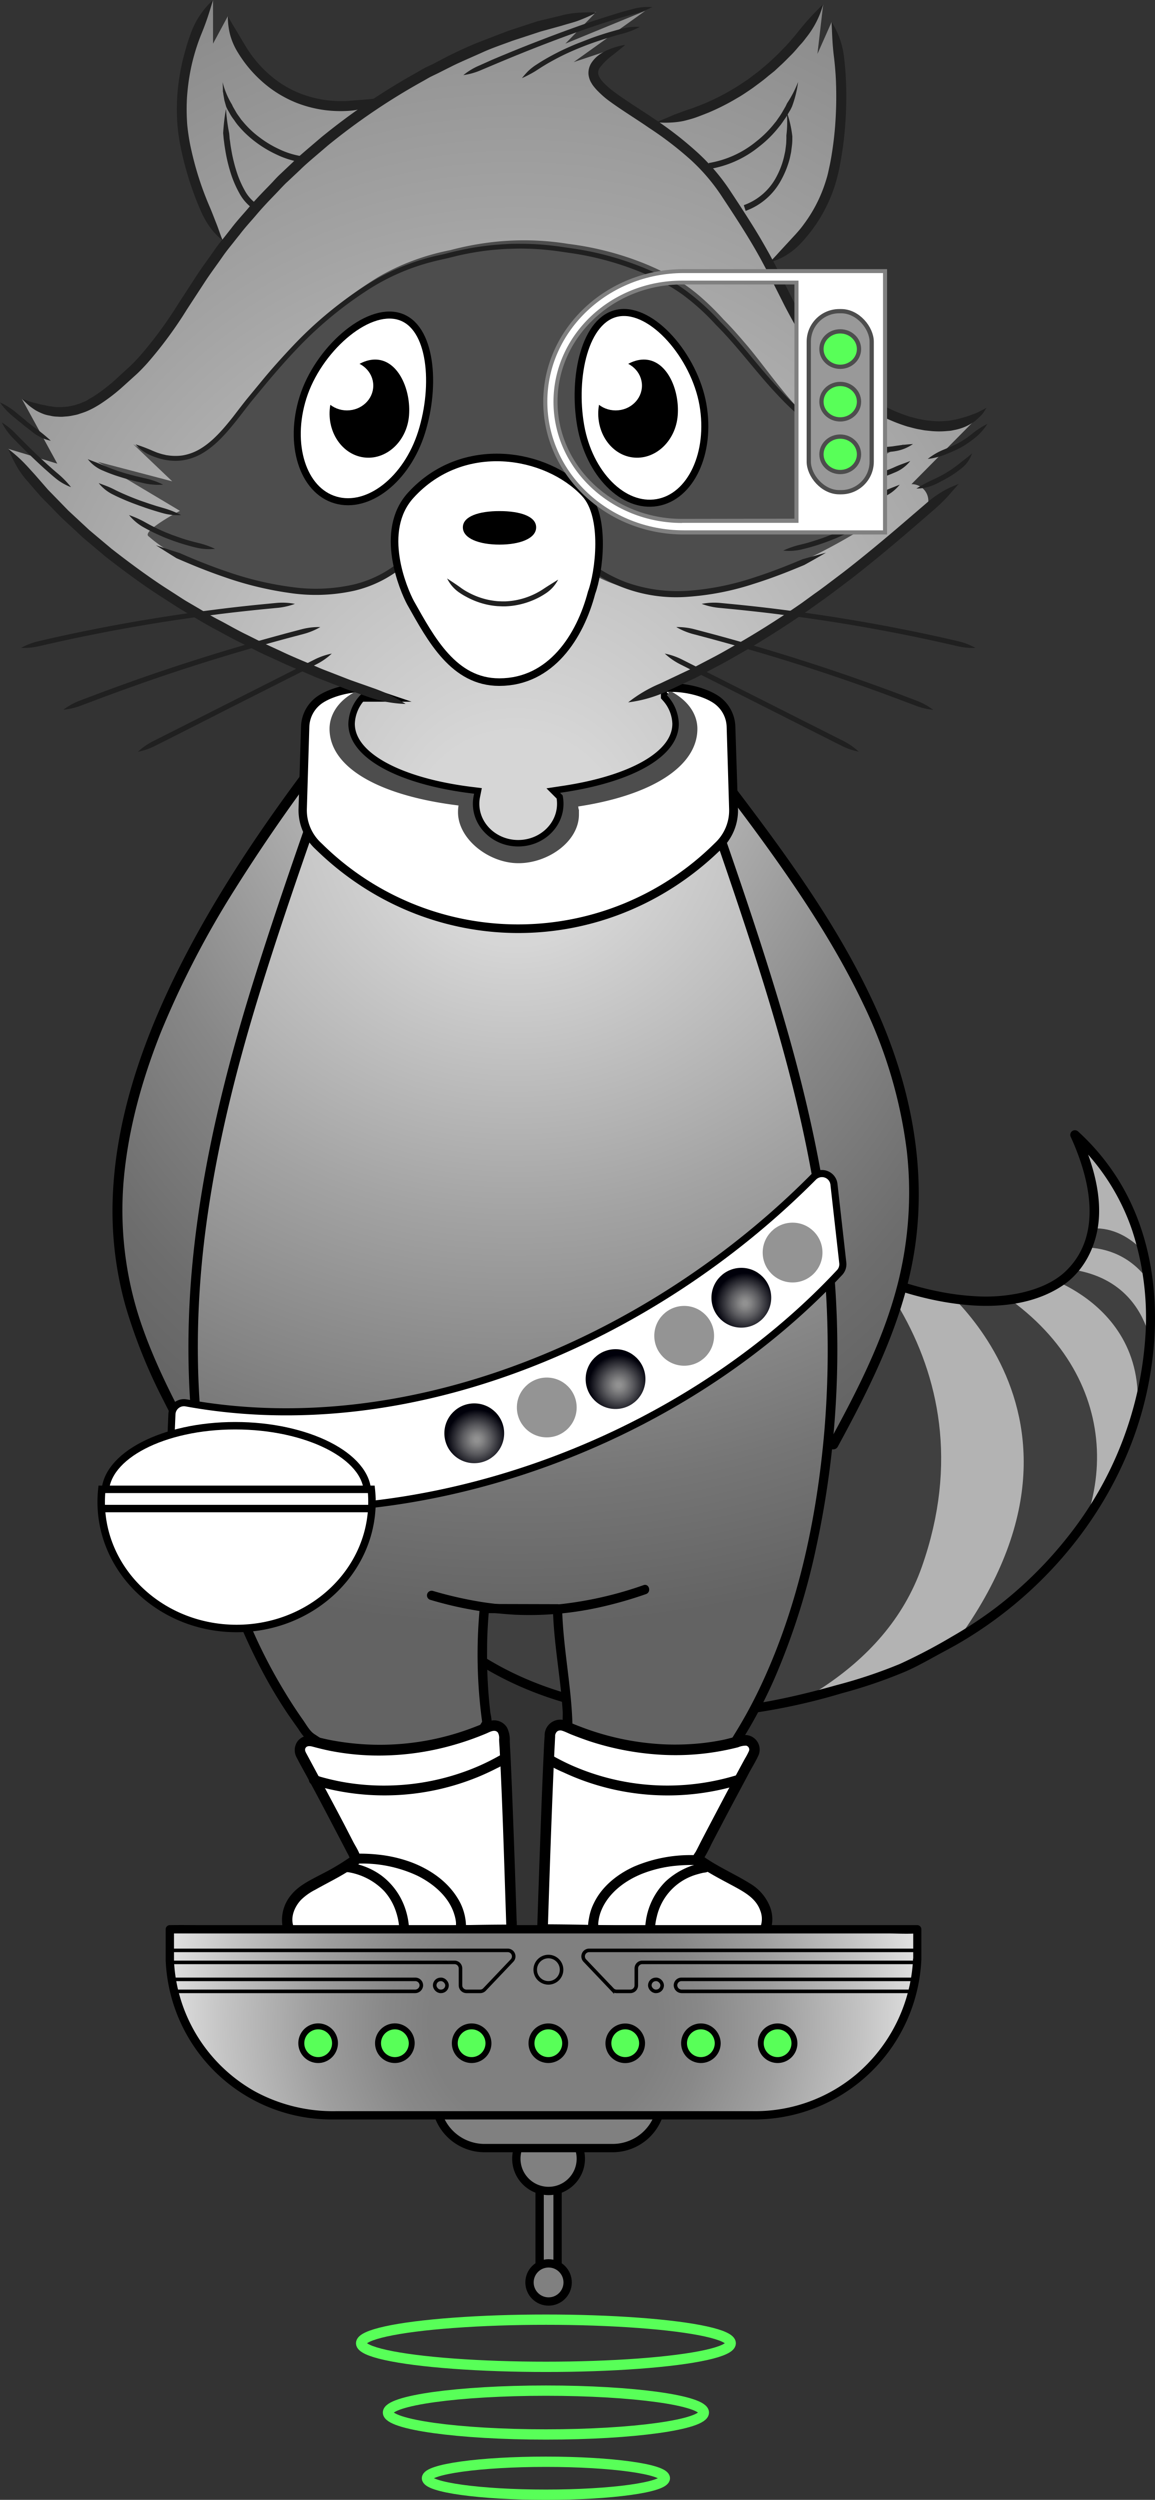 <svg
   viewBox="0 0 325.291 703.76"
   version="1.1"
   id="svg771"
   sodipodi:docname="racoon.svg"
   inkscape:version="1.1 (c4e8f9ed74, 2021-05-24)"
   width="325.291"
   height="703.76"
   xmlns:inkscape="http://www.inkscape.org/namespaces/inkscape"
   xmlns:sodipodi="http://sodipodi.sourceforge.net/DTD/sodipodi-0.dtd"
   xmlns:xlink="http://www.w3.org/1999/xlink"
   xmlns="http://www.w3.org/2000/svg"
   xmlns:svg="http://www.w3.org/2000/svg">
  <rect x="0" y="0" width="325.291" height="703.76" fill="#333333" stroke="none"/>
  <sodipodi:namedview
     id="namedview773"
     pagecolor="#ffffff"
     bordercolor="#666666"
     borderopacity="1.0"
     inkscape:pageshadow="2"
     inkscape:pageopacity="0.0"
     inkscape:pagecheckerboard="0"
     showgrid="false"
     inkscape:zoom="0.6578125"
     inkscape:cx="627.07838"
     inkscape:cy="408.17102"
     inkscape:window-width="1458"
     inkscape:window-height="1088"
     inkscape:window-x="2028"
     inkscape:window-y="140"
     inkscape:window-maximized="1"
     inkscape:current-layer="svg771" />
  <defs
     id="defs600">
    <style
       id="style2">.cls-1,.cls-22,.cls-27,.cls-28,.cls-32,.cls-33,.cls-37,.cls-42,.cls-43,.cls-62,.cls-65,.cls-67{fill:none;}.cls-12,.cls-13,.cls-14,.cls-2,.cls-21,.cls-23,.cls-44,.cls-57{fill:#fff;}.cls-3{fill:#b3b3b3;}.cls-4{clip-path:url(#clip-path);}.cls-5{fill:#404040;}.cls-6{fill:url(#radial-gradient);}.cls-7{fill:url(#radial-gradient-2);}.cls-10,.cls-8{fill:#4d4d4d;}.cls-12,.cls-13,.cls-14,.cls-22,.cls-23,.cls-27,.cls-29,.cls-32,.cls-33,.cls-62,.cls-65,.cls-67,.cls-9{stroke:#000;}.cls-10,.cls-14,.cls-21,.cls-22,.cls-23,.cls-25,.cls-26,.cls-27,.cls-28,.cls-32,.cls-65,.cls-67,.cls-9{stroke-linecap:round;}.cls-10,.cls-12,.cls-13,.cls-14,.cls-21,.cls-22,.cls-23,.cls-25,.cls-26,.cls-27,.cls-28,.cls-29,.cls-32,.cls-33,.cls-34,.cls-35,.cls-36,.cls-37,.cls-39,.cls-42,.cls-43,.cls-62,.cls-65,.cls-67,.cls-9{stroke-miterlimit:10;}.cls-9{stroke-width:4.84px;}.cls-10,.cls-25,.cls-26{stroke:#4d4d4d;stroke-width:1.2px;}.cls-11{fill:#202020;}.cls-12{stroke-width:1.98px;}.cls-13{stroke-width:2.13px;}.cls-14{stroke-width:2px;}.cls-15{fill:url(#radial-gradient-3);}.cls-16{fill:url(#radial-gradient-4);}.cls-17{fill:url(#radial-gradient-5);}.cls-18{fill:url(#New_Gradient_Swatch_1);}.cls-19{fill:url(#New_Gradient_Swatch_1-2);}.cls-20{fill:url(#New_Gradient_Swatch_1-3);}.cls-21{stroke:#231f20;stroke-width:1.66px;}.cls-22,.cls-23{stroke-width:2.1px;}.cls-24,.cls-29{fill:gray;}.cls-25{fill:#999;}.cls-26,.cls-31{fill:#58ff58;}.cls-27{stroke-width:1.06px;}.cls-28{stroke:#58ff58;stroke-width:2.9px;}.cls-29{stroke-width:2.34px;}.cls-30{fill:url(#radial-gradient-6);}.cls-32{stroke-width:0.97px;}.cls-34,.cls-35,.cls-36,.cls-37,.cls-42,.cls-43{stroke:#fff;}.cls-34,.cls-35,.cls-36,.cls-37{stroke-width:2px;}.cls-34{fill:url(#New_Gradient_Swatch_10);}.cls-35{fill:url(#New_Gradient_Swatch_10-2);}.cls-36{fill:url(#New_Gradient_Swatch_10-3);}.cls-38{fill:url(#New_Gradient_Swatch_10-4);}.cls-39{fill:#f2f2f2;stroke:gray;}.cls-40{opacity:0.55;}.cls-41{fill:#ccc;}.cls-41,.cls-56{opacity:0.36;}.cls-42{stroke-width:2.03px;}.cls-44{font-size:43.55px;}.cls-44,.cls-57{font-family:BalooTammudu2-Bold, &quot;Baloo Tammudu 2&quot;;font-weight:700;}.cls-44,.cls-49{letter-spacing:0.02em;}.cls-45{letter-spacing:0.01em;}.cls-46{letter-spacing:0.02em;}.cls-47{letter-spacing:0.02em;}.cls-48{letter-spacing:0.02em;}.cls-50{letter-spacing:0em;}.cls-51{letter-spacing:0.01em;}.cls-52{letter-spacing:0em;}.cls-53{letter-spacing:0em;}.cls-54{letter-spacing:0.02em;}.cls-55{fill:url(#New_Gradient_Swatch_10-5);}.cls-56{fill:#f9fdff;}.cls-57{font-size:55.57px;letter-spacing:0.05em;}.cls-58{letter-spacing:0.05em;}.cls-59{letter-spacing:0.05em;}.cls-60{letter-spacing:0.05em;}.cls-61{fill:#73b2e5;opacity:0.8;}.cls-62{stroke-width:2.8px;}.cls-63{fill:url(#New_Gradient_Swatch_3);}.cls-64{fill:#f4f4f4;}.cls-65{stroke-width:1.83px;}.cls-66{fill:url(#New_Gradient_Swatch_5);}.cls-67{stroke-width:1.83px;}</style>
    <clipPath
       id="clip-path">
      <path
         id="SVGID"
         class="cls-1"
         d="m 200,326.45 c 9,18.33 69.89,53.47 98.68,34.31 a 20.71,20.71 0 0 0 5.59,-5.8 c 7.09,-10.44 3.63,-24.35 -1.45,-35.5 16.4,14.89 22.21,35.51 21.13,56.19 -0.15,3 -0.45,5.92 -0.87,8.86 -5.07,35.51 -29.35,64.71 -58.6,79.71 -2.92,1.65 -5.87,3.2 -8.82,4.67 a 84.88,84.88 0 0 1 -11.45,4.28 q -5.44,1.79 -11,3.27 c -3.73,1 -7.5,1.91 -11.28,2.75 -24.94,5.54 -52.4,4.37 -75.32,-5.81 -22.92,-10.18 -40.57,-30 -43.08,-52.06 0,0 -9.68,-47.74 19.07,-74.39 46.77,-43.43 67.62,-40.36 77.4,-20.48 z" />
    </clipPath>
    <radialGradient id="radial-gradient" cx="145.27" cy="304.61" fy="125.09" r="179.52" gradientUnits="userSpaceOnUse">
      <stop offset="0.21" stop-color="#d6d6d6" id="stop6" />
      <stop offset="0.37" stop-color="#b2b2b2" id="stop8" />
      <stop offset="0.59" stop-color="#878787" id="stop10" />
      <stop offset="0.76" stop-color="#6d6d6d" id="stop12" />
      <stop offset="0.86" stop-color="#636363" id="stop14" />
    </radialGradient>
    <radialGradient id="radial-gradient-2" cx="145.24" cy="129.06" fy="245.561" r="372" gradientUnits="userSpaceOnUse">
      <stop offset="0.08" stop-color="#d6d6d6" id="stop17" />
      <stop offset="0.38" stop-color="#a3a3a3" id="stop19" />
      <stop offset="0.68" stop-color="#757575" id="stop21" />
      <stop offset="0.83" stop-color="#636363" id="stop23" />
    </radialGradient>
    <radialGradient id="radial-gradient-3" cx="-22066.43" cy="-23186.051" r="41.52" gradientTransform="matrix(0.2,0,0,0.2,4625.71,5105.74)" gradientUnits="userSpaceOnUse">
      <stop offset="0.28" stop-color="#fff" id="stop26" />
      <stop offset="0.41" stop-color="#fbfbfb" id="stop28" />
      <stop offset="0.54" stop-color="#efefef" id="stop30" />
      <stop offset="0.67" stop-color="#dadada" id="stop32" />
      <stop offset="0.8" stop-color="#bebebe" id="stop34" />
      <stop offset="0.93" stop-color="#9a9a9a" id="stop36" />
      <stop offset="0.95" stop-color="#949494" id="stop38" />
    </radialGradient>
    <radialGradient id="radial-gradient-4" cx="-21875.801" cy="-23285.67" r="41.52" xlink:href="#radial-gradient-3" />
    <radialGradient id="radial-gradient-5" cx="-21725.49" cy="-23401.369" r="41.52" xlink:href="#radial-gradient-3" />
    <radialGradient id="New_Gradient_Swatch_1" cx="56.16" cy="377.72" r="8.47" gradientTransform="translate(78.13,27.59)" gradientUnits="userSpaceOnUse">
      <stop offset="0.07" stop-color="#919191" id="stop43" />
      <stop offset="0.21" stop-color="#828283" id="stop45" />
      <stop offset="0.47" stop-color="#5c5c60" id="stop47" />
      <stop offset="0.83" stop-color="#1f1f27" id="stop49" />
      <stop offset="1" stop-color="#00000a" id="stop51" />
    </radialGradient>
    <radialGradient id="New_Gradient_Swatch_1-2" cx="96.13" cy="362.33" r="8.47" xlink:href="#New_Gradient_Swatch_1" />
    <radialGradient id="New_Gradient_Swatch_1-3" cx="131.71" cy="339.29" r="8.47" xlink:href="#New_Gradient_Swatch_1" />
    <radialGradient id="radial-gradient-6" cx="153.08" cy="569.32" r="138.89" gradientUnits="userSpaceOnUse">
      <stop offset="0.23" stop-color="gray" id="stop56" />
      <stop offset="0.32" stop-color="#888" id="stop58" />
      <stop offset="0.47" stop-color="#9f9f9f" id="stop60" />
      <stop offset="0.65" stop-color="#c4c4c4" id="stop62" />
      <stop offset="0.86" stop-color="#f7f7f7" id="stop64" />
      <stop offset="0.89" stop-color="#fff" id="stop66" />
    </radialGradient>
    <symbol id="Teacher_1" data-name="Teacher_1" viewBox="0 0 329.56 703.76">
      <path class="cls-2" d="m 200,326.45 c 9,18.33 69.89,53.47 98.68,34.31 a 20.71,20.71 0 0 0 5.59,-5.8 c 7.09,-10.44 3.63,-24.35 -1.45,-35.5 16.4,14.89 22.21,35.51 21.13,56.19 -0.15,3 -0.45,5.92 -0.87,8.86 -5.07,35.51 -29.35,64.71 -58.6,79.71 -2.92,1.65 -5.87,3.2 -8.82,4.67 a 84.88,84.88 0 0 1 -11.45,4.28 q -5.44,1.79 -11,3.27 c -3.73,1 -7.5,1.91 -11.28,2.75 -24.94,5.54 -52.4,4.37 -75.32,-5.81 -22.92,-10.18 -40.57,-30 -43.08,-52.06 0,0 -9.68,-47.74 19.07,-74.39 46.77,-43.43 67.62,-40.36 77.4,-20.48 z" id="path106" />
      <path class="cls-3" d="m 200,326.45 c 9,18.33 69.89,53.47 98.68,34.31 a 20.71,20.71 0 0 0 5.59,-5.8 c 7.09,-10.44 3.63,-24.35 -1.45,-35.5 16.4,14.89 22.21,35.51 21.13,56.19 -0.15,3 -0.45,5.92 -0.87,8.86 -5.07,35.51 -29.35,64.71 -58.6,79.71 -2.92,1.65 -5.87,3.2 -8.82,4.67 a 84.88,84.88 0 0 1 -11.45,4.28 q -5.44,1.79 -11,3.27 c -3.73,1 -7.5,1.91 -11.28,2.75 -24.94,5.54 -52.4,4.37 -75.32,-5.81 -22.92,-10.18 -40.57,-30 -43.08,-52.06 0,0 -9.68,-47.74 19.07,-74.39 46.77,-43.43 67.62,-40.36 77.4,-20.48 z" id="path108" />
      <g class="cls-4" clip-path="url(#clip-path)" id="g124">
        <polygon class="cls-5" points="229.87,333.19 230.41,333.85 229.88,333.19 " id="polygon110" />
        <path class="cls-5" d="m 214.88,332 h -0.1 c -0.62,0 -0.5,0 0.1,0 z" id="path112" />
        <path class="cls-5" d="m 229.58,332.83 -14.7,-0.84 a 15.36,15.36 0 0 1 5,2 l 10,-0.82 z" id="path114" />
        <path class="cls-5" d="m 219.83,334 -119.65,9.81 -48.62,85 38.05,54.55 47.39,16.07 c 0,0 101.88,0.57 122.63,-58.35 20.75,-58.92 -23.4,-97.98 -39.8,-107.08 z" id="path116" />
        <path class="cls-5" d="m 283.29,365 c -29.12,-20.38 -20.3,-4.65 -20.3,-4.65 0,0 63,46.52 -9.73,120.52 l 27.49,-17.76 c 0,0 -0.2,-1.67 9.72,-11.42 24.95,-24.57 26.64,-63.05 -7.18,-86.69 z" id="path118" />
        <path class="cls-5" d="m 304.61,357.9 c -16.92,-3.88 -10,1.65 -10,1.65 0,0 40.09,12 20.38,57.43 l 7,-13.85 c 0,0 0.88,-0.31 2.21,-7 2.8,-13.81 0.08,-33.72 -19.59,-38.23 z" id="path120" />
        <path class="cls-5" d="m 296.49,352.44 c 0,0 26.12,-9.47 33.07,22.84 L 329,364.54 c 0,0 0.35,-0.53 -1.68,-4.65 -4.18,-8.5 -13.76,-18 -26.11,-12.41 -10.69,4.84 -4.72,4.96 -4.72,4.96 z" id="path122" />
      </g>
      <path d="m 198.83,327.11 a 31.71,31.71 0 0 0 5.79,7.74 81,81 0 0 0 9.7,8.42 133,133 0 0 0 27,15.58 c 9.83,4.27 20.23,7.55 30.95,8.52 9.14,0.83 19,-0.2 26.84,-5.36 5.95,-3.9 9.46,-10.74 10.25,-17.69 0.79,-6.95 -0.94,-14.19 -3.43,-20.7 -0.63,-1.63 -1.31,-3.23 -2,-4.82 l -2.06,1.59 a 62.4,62.4 0 0 1 17,26 78.8,78.8 0 0 1 3.69,30.12 101.33,101.33 0 0 1 -21.87,56.18 113.62,113.62 0 0 1 -20.52,20.12 116.9,116.9 0 0 1 -12,7.89 155.62,155.62 0 0 1 -14.75,7.74 137,137 0 0 1 -17.79,5.95 c -6,1.7 -12.15,3.22 -18.31,4.4 a 133.8,133.8 0 0 1 -34.31,2.06 c -21.48,-1.53 -43,-8.83 -58.91,-23.76 a 64.55,64.55 0 0 1 -16.22,-23.3 69.75,69.75 0 0 1 -3.5,-14.79 109.47,109.47 0 0 1 -1.13,-13 104.24,104.24 0 0 1 1.36,-20.8 74.24,74.24 0 0 1 7.69,-23 57.3,57.3 0 0 1 7.51,-10.71 131.07,131.07 0 0 1 12.06,-11.26 177.31,177.31 0 0 1 24,-17.91 c 5.61,-3.37 11.59,-6.39 18,-7.84 a 23,23 0 0 1 12.89,0.36 19.74,19.74 0 0 1 8.84,6.83 35.57,35.57 0 0 1 3.23,5.37 c 0.74,1.51 3,0.19 2.26,-1.33 a 29.14,29.14 0 0 0 -7.91,-10.26 20.92,20.92 0 0 0 -12.07,-4.32 c -5.64,-0.23 -11.22,1.44 -16.35,3.63 a 105.36,105.36 0 0 0 -21.18,12.7 c -4.45,3.29 -8.76,6.79 -13,10.4 A 133,133 0 0 0 118,349.7 64.24,64.24 0 0 0 105,372.57 c -4.38,13.25 -5.28,27.65 -3.9,41.48 0.24,2.48 0.68,5.26 1,7.57 a 60.21,60.21 0 0 0 3.55,13.72 62.44,62.44 0 0 0 7,12.68 c 12.48,17.49 32.16,28.38 52.87,32.94 a 125.67,125.67 0 0 0 35.25,2.54 173,173 0 0 0 36.34,-6.82 138.42,138.42 0 0 0 18,-6.15 c 2.9,-1.28 5.7,-2.83 8.48,-4.36 2.24,-1.23 4.51,-2.4 6.71,-3.69 a 115.74,115.74 0 0 0 23.08,-17.76 c 14.36,-14.25 25,-32.37 29.46,-52.16 4.69,-20.78 3.13,-43.92 -8.89,-62 a 64.65,64.65 0 0 0 -10.29,-12 1.31,1.31 0 0 0 -2.06,1.58 c 5.4,11.86 9.11,27.78 -1.6,37.86 -3.29,3.1 -7.85,4.89 -12.19,5.9 a 46.81,46.81 0 0 1 -13.41,1 c -10.15,-0.59 -20.14,-3.54 -29.51,-7.38 A 134.37,134.37 0 0 1 218.31,343 a 89.18,89.18 0 0 1 -9.93,-8.06 38.45,38.45 0 0 1 -6.33,-7.4 17.84,17.84 0 0 1 -1,-1.71 c -0.71,-1.56 -2.97,-0.23 -2.22,1.28 z" id="path126" />
      <path class="cls-6" d="m 54.13,406.67 c -16,-29.42 -27.57,-54.21 -16.94,-95.85 8.73,-34.24 31.5,-70.58 61.37,-108.27 h 91.76 c 29.87,37.69 54.63,70.61 63.37,104.85 10.62,41.64 -2.91,69.85 -18.94,99.27 z" id="path128" />
      <path d="m 55.32,406 c -6.09,-11.18 -12,-22.54 -16,-34.69 A 99.09,99.09 0 0 1 34.79,332.77 C 36,318.16 40,303.87 45.41,290.34 A 261.48,261.48 0 0 1 66.24,250.2 489.41,489.41 0 0 1 95.42,208.76 c 1.36,-1.75 2.74,-3.5 4.11,-5.24 l -1,0.41 h 88 a 25.3,25.3 0 0 0 3.59,0 0.86,0.86 0 0 1 0.16,0 l -1,-0.41 c 10.56,13.34 21.06,26.73 30.81,40.67 8.55,12.22 16.56,24.89 23,38.38 a 132.13,132.13 0 0 1 12.3,41.43 104.55,104.55 0 0 1 -3.69,41.54 c -3.73,12.62 -9.56,24.47 -15.76,36 l -2.38,4.4 1.19,-0.68 H 61.47 c -2.34,0 -4.69,-0.06 -7,0 h -0.3 a 1.38,1.38 0 0 0 0,2.76 h 173.24 c 2.34,0 4.69,0.06 7,0 h 0.3 a 1.4,1.4 0 0 0 1.2,-0.68 c 9.62,-17.68 18.78,-36 21.76,-56.11 3.24,-22 -1,-44.19 -9.67,-64.44 -9.12,-21.27 -22.5,-40.51 -36.33,-58.94 q -5.78,-7.71 -11.72,-15.27 -3.12,-4 -6.29,-8 c -0.44,-0.57 -0.88,-1.13 -1.33,-1.69 -0.45,-0.56 -0.93,-1.5 -1.68,-1.71 a 1.35,1.35 0 0 0 -0.45,-0.05 c -2.22,-0.12 -4.49,0 -6.71,0 h -82.9 c -0.66,0 -1.36,-0.06 -2,0 a 1.77,1.77 0 0 0 -0.75,0.19 7.5,7.5 0 0 0 -1.62,1.91 l -1.59,2 q -3.12,4 -6.18,8 c -14.78,19.5 -28.64,40 -39.37,62 -9.65,19.84 -16.93,41.5 -17.38,63.74 a 99.17,99.17 0 0 0 3.74,29 150.57,150.57 0 0 0 10.7,26.47 c 2.17,4.34 4.46,8.61 6.77,12.87 0.88,1.62 3.26,0.23 2.41,-1.31 z" id="path130" />
      <path class="cls-7" d="M 256.7,136.3 278,114.8 c -9.42,9.41 -25,4.71 -34.92,-2.6 -9.92,-7.31 -16.34,-17.93 -21.71,-28.63 -2.19,-4.35 -3.75,-7.53 -5.52,-10.8 l 0.89,1.11 c 5.56,-3.1 14.79,-11.66 17.93,-25.11 2.71,-11.62 3.59,-30 -0.45,-42.59 l -4,9 1.62,-13.93 c -10.65,18 -28.17,30.43 -46.9,33.18 l 2.25,2.79 C 171.5,25.91 157.19,21.28 176.24,12.6 l -14.66,4.88 20.14,-14.42 -22.49,9.23 8.69,-8.9 a 171,171 0 0 0 -60,24.27 l 0.17,-0.16 A 32.22,32.22 0 0 1 81.09,26.32 34.08,34.08 0 0 1 64.17,4.55 L 60,12.29 V 0 a 59,59 0 0 0 -8.78,34 c 0.61,11.91 7.46,28.76 11.49,33.69 l 4.69,-4.16 q -5.36,6.5 -10.08,13.49 c -6.45,9.59 -12.1,20 -20.53,27.77 -8.43,7.77 -17.36,16.21 -30.65,7.48 l 10,18.26 -13.84,-4.18 c 22.24,30.78 59.69,53.38 98.41,67.32 -22.56,65.5 -38.4,106.15 -44.4,154.33 -6,48.18 1.23,102.27 30.81,140.79 L 96.7,495 a 28.46,28.46 0 0 0 40.42,-10.08 142.59,142.59 0 0 1 -0.73,-32.12 l 20.6,0.06 c 0.24,11.65 2.67,21.2 2.91,32.85 v 0 a 32.66,32.66 0 0 0 45.71,5.77 l 1.37,-1.06 c 23.54,-36.31 31.59,-94.24 25.59,-142.44 -6,-48.2 -21.85,-88.85 -44.43,-154.4 h -1.36 c 34.72,-15.52 58.85,-36.84 73,-49 a 4.69,4.69 0 0 0 -3.08,-8.28 z" id="path132" />
      <path class="cls-8" d="m 117.94,155.39 c -20.29,20.67 -61.75,8.27 -76.09,-4.41 -2.06,-1.44 8.82,-7.17 8.82,-7.17 L 27.51,130 l 21,5.51 -11,-10.48 C 54.1,136 63.81,120.13 71.62,110.59 82.53,97.25 91.24,87.46 106.31,78.13 a 62.48,62.48 0 0 1 9.69,-4.64 66.45,66.45 0 0 1 10.82,-3.07 83.29,83.29 0 0 1 10.72,-2.12 77.79,77.79 0 0 1 22.51,0.36 86.54,86.54 0 0 1 12,2.36 84.33,84.33 0 0 1 8.74,2.89 77.13,77.13 0 0 1 8.35,3.88 50.1,50.1 0 0 1 7.87,5.52 73.69,73.69 0 0 1 6.74,6.6 c 2.28,2.26 4.58,4.92 7,7.76 11.15,13.44 23.1,34.66 43.89,27.39 l -17.09,9.38 10.48,3.31 -17.65,9.37 c 0,0 15,0.25 12.68,1.65 -31.42,19.3 -64.62,27.19 -86.56,5" id="path134" />
      <path d="m 186.87,193.94 c 8.63,25 17.64,49.95 25.74,75.16 6.61,20.59 12.47,41.46 16.22,62.78 a 273.89,273.89 0 0 1 3.33,71.12 c -2.08,24.07 -7.21,48.43 -17.37,70.46 a 132.19,132.19 0 0 1 -7.72,14.42 c -0.33,0.53 -0.64,1.08 -1,1.59 0.2,-0.29 0.11,-0.05 0,0.08 a 5.43,5.43 0 0 1 -0.53,0.42 c -0.88,0.67 -1.76,1.33 -2.68,1.94 a 31.35,31.35 0 0 1 -36.65,-1.63 32,32 0 0 1 -5.36,-5.43 l 0.38,0.92 c -0.26,-11 -2.65,-21.84 -2.91,-32.85 a 1.33,1.33 0 0 0 -1.31,-1.31 l -20.6,-0.06 a 1.33,1.33 0 0 0 -1.31,1.31 140.44,140.44 0 0 0 0.77,32.46 l 0.13,-1 a 27.4,27.4 0 0 1 -26.11,13.95 c -8.22,-0.67 -14.65,-5.73 -21.31,-10.06 -1.36,-0.88 -2.22,-2.56 -3.4,-4.23 Q 82.42,480.05 80,476 A 147.55,147.55 0 0 1 71.24,459.17 174.79,174.79 0 0 1 59.82,422.39 c -5,-25.26 -5.21,-51.4 -1.83,-76.89 2.91,-22 8.27,-43.58 14.76,-64.78 7.73,-25.23 16.74,-50.06 25.4,-75 1.28,-3.7 2.57,-7.41 3.84,-11.11 0.55,-1.6 -2,-2.29 -2.53,-0.7 -9.7,28.16 -20,56.16 -28.79,84.63 -7.24,23.47 -13.1,47.37 -15.91,71.8 -3.24,28.12 -2,57.09 5.25,84.51 a 164.27,164.27 0 0 0 15.57,38.78 q 2.56,4.53 5.47,8.87 c 1,1.44 2,2.87 3,4.27 a 16,16 0 0 0 2.49,3.15 c 2.65,2.1 5.78,3.76 8.61,5.6 a 31.5,31.5 0 0 0 13.21,5.13 30.06,30.06 0 0 0 16.56,-2.56 29.68,29.68 0 0 0 12.75,-11.43 4.2,4.2 0 0 0 0.81,-1.74 14.06,14.06 0 0 0 -0.35,-2.57 q -0.35,-2.91 -0.57,-5.83 -0.44,-6 -0.38,-12 c 0,-3.91 0.22,-7.81 0.57,-11.7 l -1.31,1.31 20.6,0.06 -1.32,-1.31 c 0.19,7.75 1.44,15.39 2.26,23.09 0.2,1.92 0.37,3.84 0.49,5.77 0.09,1.43 -0.27,3.7 0.55,4.92 a 27.56,27.56 0 0 0 6.28,6.15 33.9,33.9 0 0 0 40,0.59 c 0.75,-0.53 1.53,-1.09 2.24,-1.69 a 12.34,12.34 0 0 0 2.2,-3.08 135,135 0 0 0 8.48,-16.32 A 194.43,194.43 0 0 0 230,435 a 262.64,262.64 0 0 0 4.45,-81.86 c -2.41,-23.52 -7.8,-46.63 -14.53,-69.26 -7.91,-26.61 -17.39,-52.74 -26.49,-79 q -2,-5.83 -4,-11.67 c -0.54,-1.59 -3.08,-0.9 -2.53,0.7 z" id="path136" />
      <path d="m 121.25,450.4 a 102.2,102.2 0 0 0 23.91,4.18 91.18,91.18 0 0 0 23.3,-2 114.15,114.15 0 0 0 13.47,-3.81 c 1.59,-0.54 0.91,-3.08 -0.69,-2.52 a 104.59,104.59 0 0 1 -23.24,5.34 87.14,87.14 0 0 1 -22.64,-0.64 110.5,110.5 0 0 1 -13.45,-3.08 1.311,1.311 0 0 0 -0.69,2.53 z" id="path138" />
      <path class="cls-9" d="m 204.68,204.58 a 8.36,8.36 0 0 0 -3.08,-6.2 c -2,-1.62 -6.21,-3.22 -10.92,-3.54 a 13.92,13.92 0 0 1 -1.84,0.75 l -0.28,0.08 a 12.66,12.66 0 0 1 3.22,8.06 c 0,9.93 -13.77,17 -32.78,19.88 a 11.75,11.75 0 0 1 0.3,2.67 c 0,7 -6,12.62 -13.36,12.62 -7.36,0 -13.36,-5.65 -13.36,-12.62 a 11.78,11.78 0 0 1 0.23,-2.32 c -20.3,-2.48 -35.3,-9.87 -35.3,-20.23 a 12.85,12.85 0 0 1 3.49,-8.4 l 0.18,-0.21 a 6.21,6.21 0 0 0 -0.74,-0.2 c -4.4,0.43 -8.3,1.93 -10.16,3.46 a 8.4,8.4 0 0 0 -3.08,6.2 l -0.7,23.24 a 12.54,12.54 0 0 0 4,9.46 l 0.49,0.47 c 31.05,30 79,30 110.06,-0.05 l 0.43,-0.42 a 12.54,12.54 0 0 0 3.95,-9.46 z" id="path140" />
      <path class="cls-2" d="M 145.92,260.82 A 79.45,79.45 0 0 1 90.54,238.16 l -0.49,-0.46 a 13.17,13.17 0 0 1 -4.12,-9.9 l 0.7,-23.24 a 9,9 0 0 1 3.29,-6.62 c 2,-1.62 6.27,-3.39 11.49,-3.69 l 1.42,-0.08 -1,1 -0.27,0.32 -0.32,0.37 h -0.89 C 94.61,199 94,203.41 94,205.18 c 0,10 13.76,17.9 35.92,20.49 l 0.62,0.07 -0.12,0.61 a 10.91,10.91 0 0 0 -0.25,2.29 c 0,6.66 7.86,13.2 15.86,13.2 7.49,0 15.86,-5.36 15.86,-12.54 a 11.33,11.33 0 0 0 -0.32,-2.63 L 161.43,226.06 162,226 c 20.48,-2.95 33.2,-10.92 33.2,-20.79 0,-3.63 -2.29,-6.94 -6.45,-9.32 H 188 l -0.32,-0.37 -0.27,-0.32 -0.9,-1 H 189 c 5.53,0 10.69,1.88 12.93,3.73 a 8.94,8.94 0 0 1 3.29,6.62 L 206,227.8 a 13.21,13.21 0 0 1 -4.13,9.9 l -0.43,0.41 a 79.55,79.55 0 0 1 -55.47,22.71 z" id="path142" />
      <path d="m 189,194.78 c 5.34,0 10.38,1.79 12.57,3.6 a 8.36,8.36 0 0 1 3.08,6.2 l 0.7,23.24 a 12.54,12.54 0 0 1 -3.95,9.46 l -0.43,0.42 a 78.51,78.51 0 0 1 -110.06,0.05 l -0.49,-0.47 a 12.54,12.54 0 0 1 -4,-9.46 l 0.7,-23.24 a 8.4,8.4 0 0 1 3.08,-6.2 c 2,-1.65 6.36,-3.28 11.16,-3.56 l -0.44,0.51 h -0.76 c -5,2.63 -6.83,6.56 -6.83,9.85 0,10.76 14.38,18.48 36.44,21.06 a 11.24,11.24 0 0 0 -0.26,2.4 c 0,7.24 8.41,13.77 16.43,13.77 8.02,0 16.43,-5.87 16.43,-13.11 a 12,12 0 0 0 -0.33,-2.76 c 20.65,-3 33.69,-11 33.69,-21.36 0,-3.31 -1.81,-7.05 -6.87,-9.89 h -0.69 l -0.44,-0.51 H 189 m -84.82,-1.26 -2.83,0.16 c -5.35,0.31 -9.8,2.14 -11.83,3.82 a 9.54,9.54 0 0 0 -3.49,7.05 l -0.71,23.23 a 13.8,13.8 0 0 0 4.31,10.33 l 0.48,0.47 a 79.66,79.66 0 0 0 111.66,-0.06 l 0.42,-0.41 a 13.76,13.76 0 0 0 4.31,-10.33 l -0.7,-23.23 a 9.58,9.58 0 0 0 -3.5,-7.05 c -2.25,-1.86 -7.38,-3.87 -13.3,-3.87 h -3.86 l 1.8,1.93 0.25,0.29 0.16,0.19 0.34,0.39 h 0.92 c 3.89,2.27 6,5.37 6,8.75 0,9.57 -12.54,17.32 -32.71,20.23 l -1.24,0.17 0.29,1.22 a 11.36,11.36 0 0 1 0.29,2.5 c 0,6.74 -8.21,12 -15.28,12 -7.71,0 -15.28,-6.25 -15.28,-12.62 a 10.41,10.41 0 0 1 0.23,-2.17 l 0.25,-1.22 -1.16,-0.19 c -21.85,-2.55 -35.42,-10.18 -35.42,-19.92 0,-1.65 0.59,-5.76 6,-8.7 h 1 l 0.34,-0.4 0.16,-0.18 0.25,-0.3 1.93,-2.08 z" id="path144" />
      <path class="cls-10" d="m 93.41,205.18 c 0,10.76 14.38,18.48 36.44,21.06 a 11.24,11.24 0 0 0 -0.26,2.4 c 0,7.24 8.41,13.77 16.43,13.77 8.02,0 16.43,-5.87 16.43,-13.11 a 12,12 0 0 0 -0.33,-2.76 c 20.65,-3 33.69,-11 33.69,-21.36 0,-3.31 -1.81,-7.05 -6.87,-9.89 h -0.69 a 12.88,12.88 0 0 1 3.53,8.44 c 0,9.93 -13.77,17 -32.78,19.88 a 11.75,11.75 0 0 1 0.3,2.67 c 0,7 -6,12.62 -13.36,12.62 -7.36,0 -13.36,-5.65 -13.36,-12.62 a 11.78,11.78 0 0 1 0.23,-2.32 c -20.3,-2.48 -35.3,-9.87 -35.3,-20.23 a 12.85,12.85 0 0 1 3.49,-8.4 h -0.76 c -4.99,2.67 -6.83,6.56 -6.83,9.85 z" id="path146" />
      <path class="cls-11" d="m 6.14,112.27 c 0.65,0.64 1.27,1.24 1.9,1.8 a 19.68,19.68 0 0 0 2,1.44 14.75,14.75 0 0 0 2.43,1.12 8.77,8.77 0 0 0 1.53,0.37 9.21,9.21 0 0 0 1.64,0.27 l 1.18,0.06 c 0.23,0 0.48,0 0.75,0 l 0.84,-0.07 a 12.54,12.54 0 0 0 1.91,-0.25 l 0.79,-0.16 a 8.44,8.44 0 0 0 1,-0.25 c 0.64,-0.23 1.31,-0.42 2,-0.69 0.69,-0.27 1.28,-0.56 1.91,-0.88 0.63,-0.32 1.24,-0.69 1.86,-1.06 a 50.77,50.77 0 0 0 7,-5.38 c 1.11,-1 2.21,-2 3.32,-3 1.11,-1 2.23,-2.18 3.28,-3.34 a 114.94,114.94 0 0 0 11.2,-15.19 l 5,-7.66 c 1.62,-2.48 3.36,-4.78 4.94,-7.06 0.78,-1.14 1.62,-2.21 2.45,-3.24 0.83,-1.03 1.61,-2.06 2.39,-3 1.51,-2 3.12,-3.72 4.52,-5.36 2.78,-3.32 5.35,-5.78 7,-7.59 0.86,-0.9 1.53,-1.6 2,-2 l 0.73,-0.69 2.82,-2.65 c 1.75,-1.75 4.51,-4 7.78,-6.83 a 181.74,181.74 0 0 1 27,-18.25 c 0.67,-0.38 1.33,-0.78 2,-1.13 l 2.07,-1 4.15,-2.09 c 2.78,-1.35 5.64,-2.54 8.42,-3.8 2.78,-1.26 5.64,-2.2 8.37,-3.23 l 7.93,-2.6 6.07,-1.68 c 2,-0.62 3.67,-1 5.16,-1.62 a 50.06,50.06 0 0 0 4.57,-2.06 48.69,48.69 0 0 0 -5,0.06 26,26 0 0 0 -5.42,0.9 L 151.31,6 143.25,8.65 c -2.78,1.05 -5.63,2.15 -8.52,3.28 -2.89,1.13 -5.73,2.49 -8.56,3.87 L 122,18 l -2.14,1 c -0.7,0.36 -1.37,0.76 -2,1.14 A 183.38,183.38 0 0 0 90.4,38.72 c -3.33,2.87 -6.13,5.16 -7.91,6.94 l -2.86,2.7 -0.74,0.7 c -0.5,0.45 -1.18,1.16 -2,2.06 -1.72,1.84 -4.33,4.35 -7.16,7.71 -1.43,1.67 -3.06,3.42 -4.6,5.45 l -2.43,3.09 c -0.85,1 -1.7,2.14 -2.49,3.3 -1.61,2.31 -3.38,4.66 -5,7.17 l -5,7.68 a 112.39,112.39 0 0 1 -10.92,14.82 c -1,1.11 -2,2.17 -3.12,3.18 -1.12,1.01 -2.2,2 -3.27,3 a 48.63,48.63 0 0 1 -6.56,5.09 c -0.56,0.34 -1.12,0.63 -1.67,1 -0.55,0.37 -1.13,0.52 -1.68,0.78 -0.55,0.26 -1.13,0.39 -1.68,0.59 a 6.87,6.87 0 0 1 -0.84,0.21 l -0.67,0.14 a 9.64,9.64 0 0 1 -1.6,0.21 l -0.7,0.06 h -0.62 -1 a 11.7,11.7 0 0 1 -1.39,-0.18 10.07,10.07 0 0 1 -1.28,-0.2 c -0.8,-0.21 -1.58,-0.28 -2.32,-0.5 -0.74,-0.22 -1.49,-0.36 -2.26,-0.59 z" id="path148" />
      <path class="cls-11" d="m 176.19,12.6 a 22.31,22.31 0 0 0 -4.89,1.4 14,14 0 0 0 -2.3,1.25 8.71,8.71 0 0 0 -2.39,2.39 5.27,5.27 0 0 0 -0.87,3.28 5.9,5.9 0 0 0 0.69,2.23 l 0.15,0.24 c 0.07,0.13 0.15,0.27 0.23,0.39 0.08,0.12 0.34,0.49 0.53,0.71 a 14,14 0 0 0 1.15,1.27 A 27.34,27.34 0 0 0 171,28 c 3.63,2.73 7.74,5.2 11.8,8 a 97.35,97.35 0 0 1 11.73,9 54,54 0 0 1 9,10.65 c 2.48,3.73 4.72,7.19 6.55,10.15 1.83,2.96 3.25,5.45 4.2,7.19 l 1.47,2.75 1.42,2.78 c 0.91,1.79 2.21,4.37 3.79,7.51 3.25,6.24 8,14.8 15.19,22.08 a 53.25,53.25 0 0 0 5.82,5.07 47.8,47.8 0 0 0 6.57,4.08 46.61,46.61 0 0 0 7,2.81 c 1.2,0.3 2.36,0.66 3.55,0.84 0.59,0.1 1.17,0.25 1.76,0.29 l 1.64,0.17 a 25.27,25.27 0 0 0 4,0 c 0.57,-0.06 1.1,-0.07 1.54,-0.16 l 1.14,-0.23 a 14.38,14.38 0 0 0 3,-1 16.09,16.09 0 0 0 2.32,-1.36 c 0.67,-0.53 1.26,-1.13 1.86,-1.71 0.6,-0.58 1,-1.39 1.56,-2.13 -0.82,0.42 -1.56,0.8 -2.27,1.18 -0.71,0.38 -1.44,0.58 -2.14,0.86 -0.7,0.28 -1.45,0.51 -2.25,0.73 -0.8,0.22 -1.64,0.5 -2.64,0.64 l -1,0.2 c -0.39,0.07 -0.85,0.08 -1.36,0.13 a 21,21 0 0 1 -3.57,0 l -1.49,-0.15 a 15.27,15.27 0 0 1 -1.6,-0.27 c -1.09,-0.16 -2.16,-0.5 -3.27,-0.77 a 44.07,44.07 0 0 1 -6.51,-2.62 46.33,46.33 0 0 1 -6.16,-3.82 50.48,50.48 0 0 1 -5.51,-4.81 c -6.87,-6.9 -11.49,-15.22 -14.69,-21.37 l -3.78,-7.49 -1.44,-2.81 -1.49,-2.79 c -1,-1.78 -2.41,-4.32 -4.27,-7.32 -1.86,-3 -4.11,-6.49 -6.6,-10.24 a 57.19,57.19 0 0 0 -9.47,-11.16 100.9,100.9 0 0 0 -12,-9.34 c -4.12,-2.8 -8.26,-5.3 -11.68,-7.88 a 24.6,24.6 0 0 1 -2.33,-2 12.28,12.28 0 0 1 -0.93,-1 c -0.14,-0.17 -0.25,-0.34 -0.37,-0.51 l -0.25,-0.41 a 3,3 0 0 1 -0.37,-1.13 2.47,2.47 0 0 1 0.43,-1.54 17.85,17.85 0 0 1 3.43,-3.41 c 1.23,-0.94 2.41,-1.93 3.86,-3.08 z" id="path150" />
      <path class="cls-11" d="m 130.5,21.15 a 19.39,19.39 0 0 0 5,-1.42 l 3.65,-1.54 c 2.37,-1 5.16,-2.16 7.85,-3.24 5.37,-2.17 10.3,-4 10.3,-4 0,0 2.94,-1.11 6.71,-2.44 3.77,-1.33 8.41,-2.85 11.74,-3.79 l 3.07,-0.84 A 19.5,19.5 0 0 0 181.43,3 c 0.75,-0.28 1.45,-0.6 2.29,-1 a 23.51,23.51 0 0 0 -2.52,0 18.49,18.49 0 0 0 -2.71,0.46 l -3.1,0.84 c -3.37,1 -8,2.47 -11.82,3.82 -3.82,1.35 -6.74,2.45 -6.74,2.45 0,0 -5,1.86 -10.34,4 -2.69,1.08 -5.5,2.25 -7.87,3.25 L 135,18.44 a 18.45,18.45 0 0 0 -4.5,2.71 z" id="path152" />
      <path class="cls-11" d="m 147,22 c 0.85,-0.38 1.54,-0.71 2.24,-1.1 a 23.67,23.67 0 0 0 2.32,-1.38 c 0.3,-0.19 0.79,-0.52 1.83,-1.15 1.36,-0.83 3.7,-2.12 5.77,-3.1 2.07,-0.98 3.84,-1.69 3.84,-1.69 0,0 1.47,-0.61 3.36,-1.3 1.89,-0.69 4.25,-1.44 5.93,-1.95 1.68,-0.51 2.55,-0.72 3.06,-0.85 a 22.6,22.6 0 0 0 4.85,-1.91 16.4,16.4 0 0 0 -5.21,0.55 c -0.52,0.13 -1.51,0.4 -3.1,0.86 -1.59,0.46 -4.09,1.26 -6,2 -1.91,0.74 -3.41,1.32 -3.41,1.32 0,0 -1.78,0.72 -3.89,1.71 -2.11,0.99 -4.5,2.31 -5.89,3.16 -1.07,0.65 -1.56,1 -1.88,1.19 A 15.51,15.51 0 0 0 148.67,20.09 23.33,23.33 0 0 0 147,22 Z" id="path154" />
      <path class="cls-11" d="M 62.74,67.72 C 62,66 61.59,64.57 61,63.09 c -0.59,-1.48 -1.15,-3 -2,-5 -0.28,-0.66 -0.75,-1.73 -1.61,-4 A 89.74,89.74 0 0 1 53.83,42 C 53.34,39.86 53.06,37.89 52.88,36.47 52.7,35.05 52.67,34.16 52.67,34.16 a 56.63,56.63 0 0 1 0,-6.85 c 0.14,-1.92 0.37,-4 0.73,-6.08 0.36,-2.08 0.8,-4 1.26,-5.6 a 55,55 0 0 1 2,-5.92 C 58.25,5.85 58.92,3.54 60,0 a 23.37,23.37 0 0 0 -6,8.71 57.73,57.73 0 0 0 -2,6.21 58.44,58.44 0 0 0 -1.32,5.87 61.42,61.42 0 0 0 -0.76,6.38 58.4,58.4 0 0 0 0,7.19 c 0,0 0.06,1 0.22,2.47 a 58.51,58.51 0 0 0 1,5.81 89.81,89.81 0 0 0 3.67,12.46 c 0.89,2.34 1.38,3.45 1.68,4.13 a 24.8,24.8 0 0 0 2.72,4.83 19,19 0 0 0 3.53,3.66 z" id="path156" />
      <path class="cls-11" d="m 216.69,73.88 a 18.69,18.69 0 0 0 4.68,-2 19.58,19.58 0 0 0 4.34,-3.57 c 0.26,-0.28 0.61,-0.63 1.07,-1.19 0.46,-0.56 1.08,-1.27 1.84,-2.29 a 41,41 0 0 0 3.52,-5.53 42.25,42.25 0 0 0 3,-7.09 c 0.38,-1.18 0.66,-2.34 0.92,-3.38 0.26,-1.04 0.45,-2 0.58,-2.79 0.3,-1.59 0.44,-2.59 0.44,-2.59 0,0 0.58,-3.32 0.91,-7.61 a 104.55,104.55 0 0 0 0.26,-13.24 c -0.16,-3.34 -0.42,-5.41 -0.54,-6.49 a 23.06,23.06 0 0 0 -3.52,-9.94 c 0.21,3.7 0.19,6.1 0.74,10.29 0.1,1 0.35,3 0.5,6.27 a 108.68,108.68 0 0 1 -0.24,12.89 c -0.33,4.17 -0.88,7.4 -0.88,7.4 0,0 -0.14,1 -0.43,2.5 -0.13,0.77 -0.35,1.67 -0.56,2.68 -0.21,1.01 -0.51,2.06 -0.87,3.16 a 40.08,40.08 0 0 1 -6.07,11.78 c -0.71,1 -1.28,1.64 -1.72,2.15 -0.44,0.51 -0.75,0.85 -1,1.11 l -3.58,3.88 c -1.08,1.17 -2.08,2.32 -3.39,3.6 z" id="path158" />
      <path class="cls-11" d="m 64.17,4.55 a 20.81,20.81 0 0 0 0.59,5.05 18.65,18.65 0 0 0 2.24,5.19 36.72,36.72 0 0 0 2.61,3.74 35.93,35.93 0 0 0 5.84,5.79 32.16,32.16 0 0 0 4.39,2.89 31.75,31.75 0 0 0 4.11,1.91 34.25,34.25 0 0 0 7.55,1.88 34.82,34.82 0 0 0 6.66,0.21 18,18 0 0 0 10,-3.74 c -3.68,0.47 -6,0.61 -10.13,0.94 a 32.58,32.58 0 0 1 -6.11,-0.21 32.14,32.14 0 0 1 -7,-1.74 27.53,27.53 0 0 1 -3.76,-1.74 28.53,28.53 0 0 1 -4,-2.65 33.49,33.49 0 0 1 -5.38,-5.33 34.68,34.68 0 0 1 -2.42,-3.44 C 68.27,11.54 67.48,10.13 66.66,8.79 65.84,7.45 65.07,6.18 64.17,4.55 Z" id="path160" />
      <path class="cls-11" d="M 72.55,57.61 71.7,59.07 A 12.89,12.89 0 0 1 67.43,54.42 30.37,30.37 0 0 1 65,48.81 45.69,45.69 0 0 1 63.56,42.94 c -0.17,-1 -0.34,-2 -0.45,-3 -0.07,-0.48 -0.14,-1 -0.17,-1.46 l -0.09,-1 a 57.16,57.16 0 0 1 0.79,-6.82 54.24,54.24 0 0 0 0.91,6.9 l 0.09,1 c 0,0.48 0.12,1 0.18,1.43 0.1,1 0.28,1.9 0.44,2.85 a 45.68,45.68 0 0 0 1.4,5.56 28.56,28.56 0 0 0 2.25,5.19 11.18,11.18 0 0 0 3.64,4.02 z" id="path162" />
      <path class="cls-11" d="m 84.65,43.93 -0.22,1.68 a 24.88,24.88 0 0 1 -6.6,-2.13 32,32 0 0 1 -5.89,-3.54 29.12,29.12 0 0 1 -5,-4.77 14.23,14.23 0 0 1 -1,-1.38 13.86,13.86 0 0 1 -1,-1.44 L 64.11,30.88 A 7.7,7.7 0 0 1 63.68,29.96 L 63.2,28.27 62.9,26.55 c 0,-0.28 -0.1,-0.56 -0.13,-0.85 v -0.86 l -0.08,-1.7 a 22.92,22.92 0 0 0 2.65,6.31 l 0.19,0.43 c 0.07,0.16 0.12,0.21 0.27,0.49 l 0.79,1.38 c 0.28,0.45 0.61,0.87 0.91,1.31 l 0.46,0.65 0.52,0.61 a 26.47,26.47 0 0 0 4.65,4.38 29.6,29.6 0 0 0 5.5,3.3 23.25,23.25 0 0 0 6.02,1.93 z" id="path164" />
      <path class="cls-11" d="m 210,59.37 -0.52,-1.61 a 16.74,16.74 0 0 0 9.2,-8 23.13,23.13 0 0 0 2.2,-5.93 c 0.1,-0.52 0.24,-1 0.31,-1.55 l 0.2,-1.58 c 0.06,-0.51 0.06,-1.11 0.08,-1.55 0.02,-0.44 0,-0.63 0,-1 a 30.65,30.65 0 0 0 0.09,-6.71 31.29,31.29 0 0 1 1.59,6.94 v 1.09 a 15.65,15.65 0 0 1 -0.13,1.67 l -0.21,1.66 -0.34,1.64 a 26,26 0 0 1 -2.47,6.25 18.49,18.49 0 0 1 -10,8.68 z" id="path166" />
      <path class="cls-11" d="m 199.81,47.58 -0.22,-1.68 a 28.34,28.34 0 0 0 13.41,-6.08 30.5,30.5 0 0 0 5.26,-5.27 c 0.41,-0.46 0.73,-1 1.1,-1.5 a 18.08,18.08 0 0 0 1,-1.56 l 0.47,-0.81 0.23,-0.4 c 0.07,-0.11 0.18,-0.31 0.2,-0.35 l 0.41,-0.86 a 31.26,31.26 0 0 0 3.11,-6 31.7,31.7 0 0 1 -1.72,6.93 l -0.22,0.45 a 4.4,4.4 0 0 1 -0.29,0.56 l -1,1.68 c -0.32,0.56 -0.73,1.07 -1.08,1.61 l -0.56,0.79 -0.61,0.75 a 31.76,31.76 0 0 1 -5.5,5.43 29.86,29.86 0 0 1 -13.99,6.31 z" id="path168" />
      <path class="cls-11" d="m 184.89,34.43 a 28.68,28.68 0 0 0 5.06,0 22.73,22.73 0 0 0 2.55,-0.37 c 0.89,-0.21 1.84,-0.47 2.89,-0.79 0.71,-0.23 1.85,-0.65 4.2,-1.59 a 64.53,64.53 0 0 0 8.09,-4.11 c 1.38,-0.78 2.56,-1.61 3.43,-2.19 l 1,-0.69 0.36,-0.27 1.16,-0.86 c 0.72,-0.54 1.72,-1.27 2.77,-2.19 l 1.72,-1.37 1.65,-1.54 c 1.12,-1 2.11,-2.06 3,-2.93 1.19,-1.18 2,-2.26 2.75,-3.06 0.75,-0.8 1.19,-1.44 1.52,-1.86 a 25.87,25.87 0 0 0 4.79,-9.39 73.31,73.31 0 0 0 -7,7.64 c -0.33,0.41 -0.79,1 -1.48,1.79 -0.69,0.79 -1.5,1.8 -2.65,2.93 -0.81,0.84 -1.76,1.86 -2.84,2.82 l -1.59,1.48 -1.6,1.34 c -1,0.89 -2,1.59 -2.66,2.11 l -1.11,0.83 -0.35,0.26 -1,0.66 c -0.84,0.55 -2,1.35 -3.29,2.09 a 63.74,63.74 0 0 1 -7.75,3.93 c -2.23,0.9 -3.32,1.3 -4,1.53 -1,0.32 -1.89,0.63 -2.7,0.95 -0.81,0.32 -1.59,0.56 -2.32,0.87 -1.49,0.68 -2.9,1.2 -4.6,1.98 z" id="path170" />
      <path class="cls-11" d="m 0.51,118.92 a 17.19,17.19 0 0 0 3,4.26 l 1.54,1.58 c 0.6,0.61 1.61,1.63 2.49,2.49 l 1.62,1.55 c 0,0 2.45,2.34 3.87,3.58 1.24,1.1 2,1.76 2.44,2.11 a 15,15 0 0 0 4.53,2.65 26.23,26.23 0 0 0 -3.62,-3.73 c -0.41,-0.34 -1.18,-1 -2.4,-2.08 -1.4,-1.23 -3.85,-3.55 -3.85,-3.55 l -1.59,-1.54 -2.48,-2.47 -1.53,-1.56 a 20.56,20.56 0 0 0 -4.02,-3.29 z" id="path172" />
      <path class="cls-11" d="m 0,113.29 a 19,19 0 0 0 3.54,3.84 l 1.69,1.4 0.9,0.72 0.81,0.67 c 1.3,1 2.14,1.64 2.58,2 a 12.19,12.19 0 0 0 4.8,2.16 45.61,45.61 0 0 0 -4,-3.3 c -0.43,-0.3 -1.24,-0.9 -2.52,-1.92 L 7,118.16 6.12,117.44 4.42,116.05 A 19,19 0 0 0 0,113.29 Z" id="path174" />
      <path class="cls-11" d="m 2.3,126.35 a 49.18,49.18 0 0 0 2.19,4.53 23.71,23.71 0 0 0 3.17,4.49 l 1.68,1.95 c 0.36,0.41 0.75,0.87 1.18,1.35 l 0.68,0.79 c 0.24,0.29 0.52,0.56 0.79,0.84 l 1.68,1.7 3.58,3.67 c 1.29,1.21 2.63,2.44 4,3.7 l 2,1.89 2.15,1.8 4.28,3.61 c 5.84,4.57 11.58,8.7 16,11.5 2.2,1.41 4,2.59 5.26,3.37 l 2,1.19 2,1.18 c 1.29,0.76 3.12,1.88 5.42,3.1 2.3,1.22 5,2.77 8,4.22 l 4.64,2.35 c 1.61,0.78 3.28,1.52 5,2.3 3.34,1.6 6.85,3 10.23,4.46 1.68,0.74 3.39,1.34 5,2 l 2.43,0.94 1.18,0.46 0.58,0.23 0.52,0.19 6,2.12 a 35.07,35.07 0 0 0 10.3,1.9 41.32,41.32 0 0 0 -9.38,-4.55 l -6,-2.12 -0.51,-0.19 -0.58,-0.22 -1.17,-0.46 -2.4,-0.93 c -1.62,-0.65 -3.31,-1.24 -5,-2 -3.35,-1.43 -6.82,-2.83 -10.12,-4.41 -1.66,-0.77 -3.31,-1.51 -4.9,-2.27 l -4.6,-2.3 c -3,-1.44 -5.6,-3 -7.88,-4.17 -2.28,-1.17 -4.08,-2.31 -5.36,-3.06 l -2,-1.17 -2,-1.17 c -1.25,-0.77 -3,-1.94 -5.19,-3.33 -4.34,-2.77 -10,-6.85 -15.75,-11.35 l -4.15,-3.48 -2.11,-1.78 -2,-1.86 -3.91,-3.63 -3.51,-3.61 -1.65,-1.69 c -0.27,-0.28 -0.54,-0.54 -0.78,-0.83 l -0.67,-0.77 -1.15,-1.32 -1.66,-1.9 C 8.37,132.03 7.27,130.78 6.12,129.66 4.97,128.54 3.76,127.52 2.3,126.35 Z" id="path176" />
      <path class="cls-11" d="M 176.92,197.73 A 37.42,37.42 0 0 0 187,195 l 7.19,-3.37 1.76,-0.83 1.8,-0.94 3.73,-2 c 2.56,-1.29 5.09,-2.79 7.59,-4.21 10,-5.76 18.53,-11.79 18.53,-11.79 l 3.35,-2.39 c 2.1,-1.45 4.91,-3.61 8.09,-6 6.31,-4.84 13.72,-11.07 18.91,-15.57 l 4.84,-4.18 a 48.82,48.82 0 0 0 3.92,-3.74 c 0.55,-0.58 1.05,-1.2 1.58,-1.8 0.53,-0.6 1.1,-1.23 1.71,-1.94 -0.85,0.34 -1.65,0.66 -2.42,1 -0.77,0.34 -1.44,0.74 -2.16,1.14 a 31.22,31.22 0 0 0 -4.45,3.22 l -4.86,4.17 c -5.19,4.49 -12.54,10.67 -18.79,15.48 -3.15,2.37 -5.93,4.52 -8,5.95 l -3.32,2.42 c 0,0 -8.48,6 -18.34,11.64 -2.47,1.41 -5,2.89 -7.5,4.16 l -3.69,1.93 -1.78,0.93 -1.74,0.82 -7.09,3.35 a 38.38,38.38 0 0 0 -8.94,5.28 z" id="path178" />
      <path class="cls-11" d="m 261.29,129.2 a 19.83,19.83 0 0 0 5.06,-1.29 c 0.34,-0.14 0.89,-0.35 2,-0.84 0.58,-0.23 1.91,-0.9 1.91,-0.9 0,0 1.12,-0.58 1.69,-1 a 29.07,29.07 0 0 0 2.66,-1.92 15.72,15.72 0 0 0 3.48,-3.92 23.53,23.53 0 0 0 -4.36,2.83 28.89,28.89 0 0 1 -2.53,1.82 c -0.54,0.36 -1.58,0.91 -1.58,0.91 0,0 -1.27,0.62 -1.83,0.85 l -2,0.84 a 18.22,18.22 0 0 0 -4.5,2.62 z" id="path180" />
      <path class="cls-11" d="m 258.09,137.54 a 12.33,12.33 0 0 0 5.15,-1.13 c 0.34,-0.14 0.89,-0.39 2,-1 0.45,-0.21 1.46,-0.8 1.46,-0.8 0,0 0.22,-0.11 0.48,-0.27 l 0.83,-0.51 a 28.39,28.39 0 0 0 2.67,-1.9 9.12,9.12 0 0 0 3.09,-4.3 c -1.39,1.23 -2.36,1.88 -4,3.21 a 29,29 0 0 1 -2.55,1.8 l -0.78,0.48 -0.47,0.28 -1.4,0.76 c -1.08,0.55 -1.61,0.79 -1.94,0.93 a 43.16,43.16 0 0 0 -4.54,2.45 z" id="path182" />
      <path class="cls-11" d="m 83.06,170 a 18.44,18.44 0 0 0 -5.22,-0.26 l -4.88,0.47 c -3.91,0.4 -8.53,0.9 -12.92,1.48 -8.81,1.1 -16.77,2.43 -16.77,2.43 0,0 -8,1.26 -16.67,3 -4.33,0.85 -8.93,1.83 -12.68,2.68 l -3.1,0.72 a 18.38,18.38 0 0 0 -4.88,1.88 19.28,19.28 0 0 0 5.2,-0.52 l 3.09,-0.7 c 3.74,-0.85 8.32,-1.83 12.65,-2.68 8.67,-1.73 16.62,-3 16.62,-3 0,0 7.93,-1.32 16.71,-2.41 4.39,-0.58 9,-1.07 12.89,-1.48 l 4.87,-0.47 A 19.13,19.13 0 0 0 83.06,170 Z" id="path184" />
      <path class="cls-11" d="m 90.21,176.53 a 19,19 0 0 0 -5.19,0.6 l -4.66,1.23 c -3.66,1 -8,2.18 -12.08,3.39 -8.23,2.39 -15.63,4.81 -15.63,4.81 0,0 -7.42,2.37 -15.48,5.25 -4,1.42 -8.28,3 -11.75,4.31 l -3,1.14 a 19.12,19.12 0 0 0 -4.57,2.54 19.13,19.13 0 0 0 5.15,-1.23 l 3,-1.13 c 3.46,-1.31 7.71,-2.88 11.72,-4.3 8,-2.87 15.44,-5.24 15.44,-5.24 0,0 7.39,-2.42 15.59,-4.79 4.1,-1.21 8.41,-2.4 12.06,-3.39 l 4.64,-1.23 a 19.2,19.2 0 0 0 4.76,-1.96 z" id="path186" />
      <path class="cls-11" d="m 93.44,184 a 19.08,19.08 0 0 0 -4.93,1.71 L 65.36,197.42 46,207.2 l -2.85,1.44 a 19.11,19.11 0 0 0 -4.31,3 18.65,18.65 0 0 0 4.94,-1.71 L 46.64,208.5 66,198.67 89.14,187 a 18.81,18.81 0 0 0 4.3,-3 z" id="path188" />
      <path class="cls-11" d="m 197.62,170 a 19.13,19.13 0 0 0 5.09,1.14 l 4.87,0.47 c 3.9,0.41 8.5,0.9 12.88,1.48 8.78,1.09 16.72,2.41 16.72,2.41 0,0 7.95,1.27 16.62,3 4.32,0.85 8.91,1.83 12.65,2.68 l 3.09,0.7 a 19.21,19.21 0 0 0 5.19,0.52 18.31,18.31 0 0 0 -4.87,-1.88 l -3.1,-0.72 c -3.75,-0.85 -8.35,-1.83 -12.68,-2.68 -8.71,-1.74 -16.67,-3 -16.67,-3 0,0 -8,-1.33 -16.77,-2.43 -4.4,-0.58 -9,-1.08 -12.92,-1.48 l -4.88,-0.47 a 18.42,18.42 0 0 0 -5.22,0.26 z" id="path190" />
      <path class="cls-11" d="m 190.47,176.53 a 19.2,19.2 0 0 0 4.84,2 l 4.64,1.23 c 3.65,1 8,2.18 12.05,3.39 8.21,2.37 15.6,4.79 15.6,4.79 0,0 7.39,2.37 15.44,5.24 4,1.42 8.25,3 11.72,4.3 l 3,1.13 a 19.16,19.16 0 0 0 5.07,1.23 18.86,18.86 0 0 0 -4.56,-2.54 l -3,-1.14 c -3.47,-1.32 -7.73,-2.89 -11.75,-4.31 -8.07,-2.88 -15.48,-5.25 -15.48,-5.25 0,0 -7.41,-2.42 -15.63,-4.81 -4.11,-1.21 -8.42,-2.4 -12.09,-3.39 l -4.65,-1.23 a 19,19 0 0 0 -5.2,-0.64 z" id="path192" />
      <path class="cls-11" d="m 187.23,184 a 19.11,19.11 0 0 0 4.31,3 l 23.14,11.68 19.39,9.79 c 1.47,0.74 2.38,1.2 2.86,1.43 a 18.47,18.47 0 0 0 4.93,1.71 18.81,18.81 0 0 0 -4.3,-3 l -2.86,-1.44 -19.38,-9.78 -23.15,-11.68 A 19,19 0 0 0 187.23,184 Z" id="path194" />
      <path class="cls-11" d="m 220.58,155 a 15.37,15.37 0 0 0 5.24,-0.33 c 0.35,-0.1 0.94,-0.22 2.14,-0.55 0.8,-0.22 2.13,-0.61 3.25,-1 l 1.44,-0.51 0.6,-0.22 1.73,-0.68 c 1,-0.4 2.13,-0.92 2.94,-1.32 1.5,-0.74 2.4,-1.25 2.87,-1.52 a 14.19,14.19 0 0 0 4,-3.39 28.72,28.72 0 0 0 -4.71,2.17 c -0.46,0.25 -1.34,0.75 -2.8,1.47 -0.79,0.39 -1.92,0.9 -2.86,1.29 l -1.69,0.67 -0.58,0.21 c -0.36,0.14 -0.86,0.31 -1.41,0.49 -1.09,0.38 -2.39,0.75 -3.17,1 -1.18,0.33 -1.75,0.45 -2.1,0.54 a 25.22,25.22 0 0 0 -4.89,1.68 z" id="path196" />
      <path class="cls-11" d="m 230.17,145.47 a 15.09,15.09 0 0 0 5.21,-0.57 c 0.36,-0.09 0.93,-0.26 2.12,-0.62 0.7,-0.22 1.87,-0.58 2.85,-0.93 l 1.8,-0.63 1.54,-0.57 c 0.86,-0.33 1.9,-0.75 2.63,-1.07 1.53,-0.66 2.46,-1.12 2.94,-1.36 a 11.69,11.69 0 0 0 4.13,-3.28 c -1.71,0.71 -2.86,1.06 -4.75,2 -0.47,0.24 -1.37,0.68 -2.87,1.32 -0.72,0.32 -1.75,0.72 -2.59,1.05 l -1.51,0.57 -1.77,0.62 c -1,0.33 -2.13,0.7 -2.81,0.91 l -2.09,0.62 a 25.2,25.2 0 0 0 -4.83,1.94 z" id="path198" />
      <path class="cls-11" d="m 235.22,136.91 a 17.57,17.57 0 0 0 5.21,-0.38 l 2.15,-0.49 c 1,-0.23 3.46,-0.91 3.46,-0.91 0,0 2,-0.59 3.13,-1 1.58,-0.55 2.54,-1 3,-1.18 a 10.6,10.6 0 0 0 4.21,-3.19 c -1.72,0.71 -2.85,1 -4.78,1.9 -0.48,0.2 -1.4,0.6 -2.93,1.14 -1.08,0.37 -3.06,1 -3.06,1 0,0 -2.38,0.65 -3.4,0.89 l -2.12,0.49 a 20.52,20.52 0 0 0 -4.87,1.73 z" id="path200" />
      <path class="cls-11" d="m 60.57,154.51 a 24.35,24.35 0 0 0 -4.91,-1.7 c -0.35,-0.1 -0.92,-0.22 -2.1,-0.55 -0.78,-0.21 -2.08,-0.59 -3.17,-1 -0.55,-0.18 -1,-0.36 -1.41,-0.49 l -0.58,-0.21 -1.69,-0.67 c -0.94,-0.4 -2.07,-0.91 -2.86,-1.3 -1.46,-0.71 -2.33,-1.21 -2.79,-1.46 a 28.35,28.35 0 0 0 -4.72,-2.13 14.34,14.34 0 0 0 4,3.39 c 0.47,0.26 1.37,0.77 2.87,1.51 0.82,0.4 2,0.93 2.94,1.33 0.94,0.4 1.74,0.68 1.74,0.68 l 0.59,0.22 c 0.37,0.14 0.88,0.32 1.44,0.5 1.12,0.39 2.45,0.78 3.25,1 1.2,0.34 1.79,0.46 2.15,0.55 a 15.58,15.58 0 0 0 5.25,0.33 z" id="path202" />
      <path class="cls-11" d="m 51,145 a 25.86,25.86 0 0 0 -4.83,-1.93 l -2.09,-0.61 c -0.68,-0.22 -1.83,-0.58 -2.81,-0.92 L 39.5,140.93 38,140.36 c -0.84,-0.33 -1.87,-0.74 -2.59,-1.06 -1.5,-0.64 -2.4,-1.08 -2.87,-1.31 -1.89,-1 -3,-1.32 -4.75,-2 a 11.56,11.56 0 0 0 4.13,3.28 c 0.48,0.25 1.41,0.71 2.94,1.36 0.73,0.33 1.77,0.74 2.63,1.07 l 1.54,0.57 1.8,0.64 c 1,0.34 2.15,0.71 2.85,0.92 1.19,0.36 1.76,0.53 2.12,0.62 A 15.36,15.36 0 0 0 51,145 Z" id="path204" />
      <path class="cls-11" d="M 45.94,136.44 A 20.33,20.33 0 0 0 41,134.69 l -2.12,-0.5 c -1,-0.23 -3.4,-0.89 -3.4,-0.89 0,0 -2,-0.58 -3.06,-1 -1.53,-0.53 -2.45,-0.93 -2.93,-1.13 -1.92,-0.86 -3.06,-1.2 -4.77,-1.91 a 10.37,10.37 0 0 0 4.28,3.23 c 0.5,0.22 1.45,0.63 3,1.18 1.11,0.4 3.13,1 3.13,1 0,0 2.42,0.69 3.46,0.91 l 2.15,0.5 a 18.31,18.31 0 0 0 5.2,0.36 z" id="path206" />
      <path class="cls-12" d="m 118.72,121.75 c -4.17,13.21 -15,21.7 -24.23,19 -9.23,-2.7 -13.31,-15.67 -9.14,-28.89 4.17,-13.22 17.85,-25.52 27.06,-22.78 9.21,2.74 10.48,19.45 6.31,32.67 z" id="path208" />
      <path d="m 115.2,116.94 c -0.54,7 -6,12.33 -12.15,11.89 -6.15,-0.44 -10.73,-6.5 -10.19,-13.51 0.54,-7.01 7.15,-14.52 13.32,-14.08 6.17,0.44 9.57,8.68 9.02,15.7 z" id="path210" />
      <path class="cls-12" d="m 163.54,119.8 c 2.38,13.6 12,23.31 21.52,21.69 9.52,-1.62 15.29,-14 12.91,-27.58 -2.38,-13.58 -14.3,-27.43 -23.8,-25.81 -9.5,1.62 -13,18.09 -10.63,31.7 z" id="path212" />
      <path class="cls-11" d="m 114.87,156 1.21,1.18 a 33.8,33.8 0 0 1 -16.22,9.1 50,50 0 0 1 -18.57,0.61 95.18,95.18 0 0 1 -18,-4.4 c -2.92,-1 -5.8,-2.09 -8.64,-3.25 l -2.13,-0.89 -1.9,-0.81 -0.9,-0.39 c -1.94,-1.19 -3.86,-2.41 -5.79,-3.63 2.23,0.74 4.45,1.48 6.67,2.17 l 1.36,0.59 c 1.38,0.6 2.77,1.18 4.16,1.74 2.79,1.12 5.6,2.17 8.45,3.12 a 90.77,90.77 0 0 0 17.43,4.1 48.22,48.22 0 0 0 17.69,-0.71 32.05,32.05 0 0 0 15.18,-8.53 z" id="path214" />
      <path class="cls-11" d="m 159.85,155.06 1.21,-1.18 a 42.51,42.51 0 0 0 15.16,10 43.15,43.15 0 0 0 18.05,2.4 76,76 0 0 0 18.07,-3.69 c 2.94,-0.94 5.86,-2 8.74,-3.14 l 2.16,-0.86 1.92,-0.8 0.9,-0.37 6.57,-1.83 c -2,1.17 -4.06,2.33 -6.12,3.47 l -1.38,0.57 q -2.15,0.89 -4.3,1.73 c -2.88,1.11 -5.79,2.15 -8.74,3.07 a 76.42,76.42 0 0 1 -18.25,3.57 42.18,42.18 0 0 1 -34,-13 z" id="path216" />
      <path class="cls-11" d="m 257.13,125 c -1.86,0.12 -3,0.25 -5.12,0.56 a 11.9,11.9 0 0 1 -1.23,0.16 l -0.86,0.08 H 249.6 249 c -0.42,0 -0.85,0 -1.29,0 a 26.3,26.3 0 0 1 -2.63,-0.2 25.9,25.9 0 0 1 -5.35,-1.25 38.07,38.07 0 0 1 -10.33,-5.67 74.13,74.13 0 0 1 -9.33,-8.5 c -2.95,-3.13 -5.77,-6.48 -8.58,-9.87 -2.81,-3.39 -5.71,-6.79 -8.77,-9.87 a 64.68,64.68 0 0 0 -9.63,-8.7 45,45 0 0 0 -5.35,-3.35 c -1.82,-1 -3.66,-1.83 -5.49,-2.61 A 85.36,85.36 0 0 0 161.67,70 l -4.36,-0.63 c -1.4,-0.19 -2.72,-0.33 -4,-0.45 -2.48,-0.21 -4.64,-0.28 -6.42,-0.29 -1.78,-0.01 -3.16,0 -4.1,0.08 l -1.44,0.08 -1.44,0.11 c -0.94,0.07 -2.32,0.21 -4.08,0.44 -1.76,0.23 -3.89,0.59 -6.32,1.12 -1.21,0.26 -2.53,0.57 -3.85,0.92 -1.32,0.35 -2.81,0.59 -4.3,1 a 63.59,63.59 0 0 0 -19.51,8.73 109.36,109.36 0 0 0 -19.3,16.2 c -3,3.17 -6,6.5 -8.78,9.88 l -4.2,5.09 c -1.38,1.72 -2.7,3.46 -4,5.15 -2.67,3.35 -5.45,6.61 -8.86,8.74 a 14.21,14.21 0 0 1 -5.42,2.06 14.47,14.47 0 0 1 -4.22,-0.07 c -0.23,0 -0.46,-0.09 -0.69,-0.14 l -0.45,-0.1 c -0.67,-0.16 -1.26,-0.37 -1.75,-0.53 L 43,126.91 a 46.49,46.49 0 0 0 -4.82,-1.82 12,12 0 0 0 4.27,3.11 l 1.22,0.48 c 0.54,0.17 1.17,0.4 1.89,0.57 l 0.49,0.11 a 6.63,6.63 0 0 0 0.75,0.15 13,13 0 0 0 1.53,0.18 14.3,14.3 0 0 0 3.13,-0.1 15.64,15.64 0 0 0 6,-2.26 c 3.68,-2.3 6.52,-5.68 9.23,-9.06 1.35,-1.71 2.67,-3.45 4,-5.14 l 4.19,-5.07 c 2.82,-3.37 5.71,-6.68 8.7,-9.81 a 107.85,107.85 0 0 1 19.07,-16 61.91,61.91 0 0 1 19.09,-8.55 c 1.48,-0.38 2.86,-0.68 4.26,-1 1.4,-0.32 2.62,-0.66 3.83,-0.92 2.39,-0.52 4.49,-0.86 6.21,-1.1 1.72,-0.24 3.09,-0.36 4,-0.43 l 1.41,-0.11 1.42,-0.08 c 0.92,0 2.28,-0.09 4,-0.08 1.72,0.01 3.86,0.08 6.3,0.29 1.22,0.12 2.52,0.25 3.88,0.44 l 4.34,0.63 a 84.16,84.16 0 0 1 20.21,5.74 53.5,53.5 0 0 1 10.57,5.81 64.32,64.32 0 0 1 9.42,8.52 c 6.21,6.18 11.41,13.46 17.41,19.78 a 74.93,74.93 0 0 0 9.5,8.66 39.43,39.43 0 0 0 10.72,5.87 28,28 0 0 0 5.63,1.32 26.58,26.58 0 0 0 2.79,0.21 c 0.45,0 0.91,0 1.36,0 h 0.67 0.34 l 0.91,-0.08 a 12.2,12.2 0 0 0 1.29,-0.17 11.81,11.81 0 0 0 4.92,-2 z" id="path218" />
      <ellipse class="cls-2" cx="97.72" cy="108.56" rx="7.41" ry="6.98" id="ellipse220" />
      <path d="m 190.87,116.94 c -0.54,7 -6,12.33 -12.15,11.89 -6.15,-0.44 -10.73,-6.5 -10.19,-13.51 0.54,-7.01 7.15,-14.52 13.32,-14.08 6.17,0.44 9.57,8.68 9.02,15.7 z" id="path222" />
      <ellipse class="cls-2" cx="173.39" cy="108.56" rx="7.41" ry="6.98" id="ellipse224" />
      <path class="cls-13" d="m 164.7,138.91 c -10.77,-11.47 -34.34,-15.59 -49,0.5 -9.21,10.09 -2,26.7 -0.09,30.26 5.82,10.34 12.2,22.36 25,22.36 14.58,0 22.78,-12.88 26,-25.18 2.13,-5.7 4.15,-21.48 -1.91,-27.94 z" id="path226" />
      <path class="cls-11" d="m 125.92,162.84 a 10.23,10.23 0 0 0 3.46,4 19.07,19.07 0 0 0 1.92,1.16 22.11,22.11 0 0 0 6,2.24 21.71,21.71 0 0 0 2.88,0.41 l 1.21,0.05 h 1 a 21.82,21.82 0 0 0 2.51,-0.24 22.43,22.43 0 0 0 5.86,-1.77 20.79,20.79 0 0 0 2.88,-1.6 10.19,10.19 0 0 0 3.56,-3.92 c -1.57,1 -2.59,1.59 -4.33,2.75 a 21,21 0 0 1 -8.19,3.15 c -0.92,0.14 -1.75,0.2 -2.34,0.23 h -1 l -1.13,-0.05 a 22,22 0 0 1 -2.69,-0.39 21.11,21.11 0 0 1 -5.66,-2.1 17.37,17.37 0 0 1 -1.81,-1.1 c -1.58,-1.16 -2.59,-1.78 -4.13,-2.82 z" id="path228" />
      <path d="m 151,148.46 c 0,3.15 -4.62,4.86 -10.32,4.86 -5.7,0 -10.32,-1.71 -10.32,-4.86 0,-3.15 4.62,-4.58 10.32,-4.58 5.7,0 10.32,1.42 10.32,4.58 z" id="path230" />
      <path class="cls-14" d="M 50.36,421.86 C 115.8,434.12 191,406.91 236.48,358.22 a 3.41,3.41 0 0 0 0.89,-2.6 l -2.49,-22.14 a 3.39,3.39 0 0 0 -5.78,-2.1 c -45.36,45.7 -113.52,75.11 -176.68,63.56 a 3.39,3.39 0 0 0 -4,3.19 l -0.86,20.25 a 3.39,3.39 0 0 0 2.8,3.48 z" id="path232" />
      <circle id="SVGID-2" data-name="SVGID" class="cls-15" cx="153.99" cy="396.23" r="8.42" />
      <circle id="SVGID-3" data-name="SVGID" class="cls-16" cx="192.69" cy="376.06" r="8.42" />
      <circle id="SVGID-4" data-name="SVGID" class="cls-17" cx="223.22" cy="352.62" r="8.42" />
      <circle id="SVGID-5" data-name="SVGID" class="cls-18" cx="133.57" cy="403.5" r="8.42" />
      <circle id="SVGID-6" data-name="SVGID" class="cls-19" cx="173.36" cy="388.24" r="8.42" />
      <circle id="SVGID-7" data-name="SVGID" class="cls-20" cx="208.79" cy="365.34" r="8.42" />
      <path class="cls-2" d="m 29.62,420.37 c 0,-10.51 16.4,-19 36.62,-19 20.22,0 37.27,8.52 37.27,19 0,10.48 -17.05,19 -37.27,19 -20.22,0 -36.62,-8.5 -36.62,-19 z" id="path240" />
      <path class="cls-21" d="m 29.62,420.37 c 0,-10.51 16.4,-19 36.62,-19 20.22,0 37.27,8.52 37.27,19 0,10.48 -17.05,19 -37.27,19 -20.22,0 -36.62,-8.5 -36.62,-19 z" id="path242" />
      <path class="cls-22" d="m 29.62,420.37 c 0,-10.51 16.4,-19 36.62,-19 20.22,0 37.27,8.52 37.27,19 0,10.48 -17.05,19 -37.27,19 -20.22,0 -36.62,-8.5 -36.62,-19 z" id="path244" />
      <path class="cls-23" d="m 28.69,419.28 a 34.13,34.13 0 0 0 -0.19,3.52 c 0,19.69 17.07,35.65 38.13,35.65 21.06,0 38.13,-16 38.13,-35.65 a 31.54,31.54 0 0 0 -0.19,-3.52 z" id="path246" />
      <line class="cls-22" x1="104.63" y1="424.69" x2="28.63" y2="424.69" id="line248" />
      <path class="cls-2" d="m 81.8,544.5 c 21.13,-0.08 41.19,-1.21 62.31,-1.29 0,0 -1.41,-44.1 -2.13,-54.85 a 2.87,2.87 0 0 0 -4,-2.45 c -15.9,7 -33.61,8.86 -50.18,4.14 a 2.63,2.63 0 0 0 -3.06,3.78 c 3.37,6.19 9,16.69 15.24,28.78 l 0.18,0.85 c -5,3.81 -12.85,6.94 -15.85,9.63 -3,2.69 -4.64,7.44 -2.46,10.83" id="path250" />
      <path d="m 81.8,544.92 c 16.16,-0.06 32.31,-0.76 48.47,-1.1 q 6.91,-0.15 13.84,-0.18 a 0.42,0.42 0 0 0 0.42,-0.43 q -0.22,-7.34 -0.49,-14.67 c -0.31,-9.09 -0.63,-18.18 -1,-27.27 -0.15,-3.56 -0.3,-7.13 -0.49,-10.7 -0.09,-1.64 0,-3.51 -1.41,-4.63 a 3.4,3.4 0 0 0 -3.59,-0.31 c -1.77,0.77 -3.56,1.49 -5.39,2.13 a 73.52,73.52 0 0 1 -44,1.94 3.19,3.19 0 0 0 -3.43,0.93 3.08,3.08 0 0 0 -0.33,3.41 c 1.17,2.29 2.45,4.53 3.67,6.79 q 5.06,9.44 10,18.93 c 0.46,0.87 0.9,1.75 1.36,2.62 a 4.43,4.43 0 0 1 0.36,1.19 l 0.19,-0.48 c -3.51,2.69 -7.55,4.59 -11.4,6.73 a 26.54,26.54 0 0 0 -4.35,2.82 11.08,11.08 0 0 0 -3.31,5 7.73,7.73 0 0 0 0.61,6.52 c 0.29,0.46 1,0 0.73,-0.43 -2.17,-3.49 -0.28,-8.07 2.61,-10.51 A 26.71,26.71 0 0 1 89,530.55 c 1.81,-1 3.66,-2 5.47,-3 a 48.58,48.58 0 0 0 5.93,-3.75 0.47,0.47 0 0 0 0.2,-0.48 7.85,7.85 0 0 0 -0.22,-1 26.34,26.34 0 0 0 -1.47,-2.84 l -2.64,-5.06 q -2.46,-4.73 -5,-9.41 c -1.36,-2.55 -2.72,-5.1 -4.1,-7.65 -0.58,-1.08 -1.16,-2.16 -1.75,-3.24 a 3.34,3.34 0 0 1 -0.58,-1.61 2.2,2.2 0 0 1 0.92,-1.79 2.24,2.24 0 0 1 1.76,-0.37 c 0.93,0.18 1.85,0.51 2.78,0.73 q 2.61,0.63 5.27,1.06 a 70.71,70.71 0 0 0 10.78,0.88 76.14,76.14 0 0 0 21.32,-3 86.45,86.45 0 0 0 10.33,-3.65 2.49,2.49 0 0 1 3.43,1.3 7,7 0 0 1 0.24,2.05 c 0.19,3.28 0.33,6.57 0.47,9.86 0.38,8.88 0.69,17.76 1,26.64 q 0.3,8.37 0.56,16.73 v 0.26 l 0.43,-0.42 c -16.16,0.06 -32.31,0.76 -48.47,1.1 q -6.92,0.15 -13.84,0.18 a 0.43,0.43 0 0 0 0,0.85 z" id="path252" />
      <path d="m 97.94,526 a 19.22,19.22 0 0 1 10.17,4.79 17.46,17.46 0 0 1 4.74,8.14 20.09,20.09 0 0 1 0.68,5 0.33,0.33 0 0 0 0.66,0 18.56,18.56 0 0 0 -9.46,-16.37 21.73,21.73 0 0 0 -6.61,-2.2 c -0.42,-0.07 -0.59,0.57 -0.18,0.64 z" id="path254" />
      <path d="m 88.25,501.39 a 67.11,67.11 0 0 0 21.35,3 68.76,68.76 0 0 0 21.12,-3.79 66.18,66.18 0 0 0 11.08,-5 0.33,0.33 0 0 0 -0.33,-0.57 66.55,66.55 0 0 1 -20,7.43 68.39,68.39 0 0 1 -21.27,0.86 65.58,65.58 0 0 1 -11.83,-2.52 0.33,0.33 0 0 0 -0.17,0.63 z" id="path256" />
      <path d="m 100.53,523.59 a 37.48,37.48 0 0 1 18,3.78 21.61,21.61 0 0 1 9.6,9.24 12.84,12.84 0 0 1 1.37,5.86 0.33,0.33 0 0 0 0.66,0 c 0.07,-4 -1.89,-7.73 -4.55,-10.6 a 28.1,28.1 0 0 0 -13.66,-7.69 43,43 0 0 0 -11.41,-1.24 0.33,0.33 0 0 0 0,0.65 z" id="path258" />
      <path d="m 81.8,545.55 c 16.16,-0.06 32.31,-0.76 48.47,-1.1 q 6.91,-0.15 13.84,-0.18 a 1.06,1.06 0 0 0 1,-1.06 c -0.15,-4.89 -0.32,-9.78 -0.48,-14.67 -0.32,-9.09 -0.64,-18.18 -1,-27.27 -0.14,-3.56 -0.29,-7.13 -0.49,-10.7 0,-0.61 -0.07,-1.22 -0.11,-1.83 a 4.24,4.24 0 0 0 -1.61,-3.35 4.06,4.06 0 0 0 -4.23,-0.3 c -1.72,0.74 -3.46,1.44 -5.23,2.06 a 76.4,76.4 0 0 1 -21.65,4.37 70.14,70.14 0 0 1 -22.06,-2.43 3.8,3.8 0 0 0 -4,1.09 3.73,3.73 0 0 0 -0.43,4.18 c 1.17,2.29 2.45,4.53 3.66,6.79 q 5.07,9.44 10,18.93 c 0.45,0.87 0.87,1.77 1.35,2.62 a 3.48,3.48 0 0 1 0.3,1 l 0.48,-1.19 c -3.51,2.68 -7.55,4.58 -11.4,6.73 a 26.45,26.45 0 0 0 -4.48,2.91 11.8,11.8 0 0 0 -3.47,5.26 8.34,8.34 0 0 0 0.67,7 c 0.72,1.16 2.55,0.1 1.83,-1.06 -2,-3.25 -0.17,-7.48 2.51,-9.74 a 25.55,25.55 0 0 1 4,-2.55 c 1.81,-1 3.66,-2 5.47,-3 a 47.4,47.4 0 0 0 5.93,-3.75 1.12,1.12 0 0 0 0.49,-1.19 5.31,5.31 0 0 0 -0.28,-1.11 c -0.45,-1 -1,-1.9 -1.47,-2.84 l -2.64,-5.06 q -2.47,-4.71 -5,-9.41 -2,-3.83 -4.1,-7.65 L 86,493.87 c -0.47,-0.85 -0.81,-1.81 0.11,-2.54 a 1.6,1.6 0 0 1 1.27,-0.3 c 0.93,0.15 1.86,0.51 2.78,0.73 q 2.61,0.63 5.27,1.06 a 73,73 0 0 0 11,0.9 76.61,76.61 0 0 0 21.49,-3 108.11,108.11 0 0 0 10.47,-3.8 1.86,1.86 0 0 1 2.5,0.93 5.91,5.91 0 0 1 0.22,1.88 c 0.19,3.28 0.33,6.57 0.47,9.86 0.38,8.88 0.69,17.76 1,26.64 q 0.28,8.37 0.56,16.73 v 0.26 l 1.06,-1.05 c -16.16,0.06 -32.31,0.76 -48.47,1.1 -4.61,0.09 -9.22,0.16 -13.84,0.18 a 1.06,1.06 0 0 0 0,2.11 z" id="path260" />
      <path d="m 81.8,546 c 15,-0.06 30.08,-0.67 45.11,-1 3.76,-0.09 7.51,-0.16 11.27,-0.21 h 5.43 c 0.88,0 1.74,-0.23 1.94,-1.2 a 6.52,6.52 0 0 0 0,-1.53 c 0,-0.5 0,-1 -0.05,-1.49 q -0.36,-11.31 -0.77,-22.6 c -0.27,-7.45 -0.55,-14.89 -0.89,-22.33 -0.08,-1.83 -0.2,-3.66 -0.27,-5.49 a 7.67,7.67 0 0 0 -0.81,-3.87 4.27,4.27 0 0 0 -4,-1.95 8.33,8.33 0 0 0 -2.37,0.77 c -0.88,0.37 -1.76,0.72 -2.65,1.06 a 73.64,73.64 0 0 1 -41,3.64 c -0.83,-0.17 -1.66,-0.36 -2.49,-0.56 -0.83,-0.2 -1.57,-0.46 -2.37,-0.58 a 4.19,4.19 0 0 0 -4.17,1.68 4.3,4.3 0 0 0 -0.1,4.54 c 0.8,1.58 1.67,3.12 2.52,4.67 3.58,6.53 7,13.14 10.46,19.74 l 1.25,2.41 a 8.63,8.63 0 0 1 0.93,2.24 1.07,1.07 0 0 0 1,0.78 1.11,1.11 0 0 0 1,-0.78 l 0.19,-0.48 a 1.06,1.06 0 0 0 -1.55,-1.19 65.5,65.5 0 0 1 -8.84,5.34 c -2.92,1.56 -6.24,3.06 -8.4,5.66 a 10.89,10.89 0 0 0 -2.6,9 c 0.25,1.24 1,3.72 2.73,3.17 a 1.47,1.47 0 0 0 1,-1.76 c -0.17,-0.62 -0.6,-1.14 -0.77,-1.77 -0.68,-2.53 0.56,-5.3 2.3,-7.11 a 16.25,16.25 0 0 1 3.9,-2.77 c 1.59,-0.89 3.19,-1.74 4.79,-2.6 1.6,-0.86 3.17,-1.74 4.7,-2.7 q 1.09,-0.69 2.13,-1.44 c 0.77,-0.56 1.42,-1 1.25,-2.09 -0.28,-1.72 -1.35,-3.2 -2.14,-4.72 l -2.58,-5 c -3.5,-6.66 -7.07,-13.28 -10.63,-19.91 -0.29,-0.54 -0.53,-1.08 -0.1,-1.62 0.43,-0.54 1.33,-0.4 2,-0.21 1.8,0.48 3.6,0.93 5.43,1.27 a 70.79,70.79 0 0 0 11.15,1.19 76.1,76.1 0 0 0 21.81,-2.62 81.08,81.08 0 0 0 10.39,-3.56 c 0.95,-0.39 2.46,-1.35 3.31,-0.24 a 3.12,3.12 0 0 1 0.33,1.81 c 0,0.93 0.11,1.86 0.15,2.79 0.78,15.17 1.23,30.36 1.73,45.53 0.06,1.8 0.12,3.59 0.17,5.38 a 1.07,1.07 0 0 0 1.81,0.75 l 0.42,-0.42 a 1.07,1.07 0 0 0 -0.74,-1.81 c -8.91,0 -17.82,0.26 -26.72,0.52 -8.9,0.26 -17.79,0.53 -26.69,0.67 q -3.77,0.06 -7.54,0.09 c -1,0 -2.28,-0.2 -2.71,0.93 a 1.5,1.5 0 0 0 1.35,2 1.07,1.07 0 0 0 1.06,-1.06 1.09,1.09 0 0 0 -1.06,-1.06 h 0.07 l 0.47,0.27 a 1.37,1.37 0 0 1 0,0.75 l -0.47,0.27 h 2.65 3.21 c 2,0 4,-0.06 6.06,-0.1 4.1,-0.07 8.19,-0.18 12.29,-0.29 8.12,-0.23 16.24,-0.49 24.35,-0.66 4.56,-0.1 9.12,-0.17 13.68,-0.18 l -0.75,-1.81 -0.43,0.43 1.81,0.74 c -0.41,-12.8 -0.84,-25.6 -1.36,-38.4 -0.13,-3.22 -0.26,-6.45 -0.4,-9.67 -0.08,-1.56 -0.15,-3.12 -0.24,-4.68 -0.07,-1.31 0,-2.79 -0.74,-3.91 a 3.5,3.5 0 0 0 -3.09,-1.47 13.63,13.63 0 0 0 -3.87,1.36 81,81 0 0 1 -8.83,3 A 74.69,74.69 0 0 1 108,492 64.25,64.25 0 0 1 89.28,489.76 c -1.48,-0.42 -3,-0.8 -4.3,0.26 a 3.24,3.24 0 0 0 -1,3.58 14.8,14.8 0 0 0 1,1.86 l 1.17,2.16 2.28,4.26 q 4.52,8.4 8.91,16.86 c 0.35,0.68 0.69,1.36 1.07,2 a 10.64,10.64 0 0 1 1,2 3.59,3.59 0 0 0 0.12,0.47 v 0.2 l 0.14,-0.38 -0.95,0.68 c -0.64,0.45 -1.29,0.87 -2,1.28 -2.6,1.6 -5.32,3 -8,4.45 -2.38,1.31 -4.75,2.65 -6.4,4.87 a 9.87,9.87 0 0 0 -2.08,6.69 7.77,7.77 0 0 0 0.32,1.65 c 0.2,0.6 0.53,1.12 0.78,1.69 L 81.2,543.8 c 0,-0.38 1.1,0 1,-0.5 A 2.16,2.16 0 0 0 82,543 a 3.07,3.07 0 0 1 -0.2,-0.5 5.86,5.86 0 0 1 -0.31,-1.3 7.22,7.22 0 0 1 0.19,-2.66 10,10 0 0 1 2.61,-4.57 21.57,21.57 0 0 1 4.93,-3.3 c 1.77,-1 3.57,-1.91 5.33,-2.89 a 49.88,49.88 0 0 0 5.88,-3.73 l -1.56,-1.2 -0.19,0.48 h 2 a 13.59,13.59 0 0 0 -1.49,-3.41 l -1.75,-3.38 c -1.18,-2.25 -2.36,-4.51 -3.55,-6.75 q -3.57,-6.76 -7.22,-13.47 c -0.31,-0.57 -0.62,-1.13 -0.92,-1.7 A 7,7 0 0 1 85.1,493 a 2,2 0 0 1 0.92,-2.17 3.54,3.54 0 0 1 2.71,0.1 c 1.19,0.31 2.4,0.59 3.61,0.84 a 73.37,73.37 0 0 0 14.25,1.45 77.34,77.34 0 0 0 28.41,-5.41 c 1.12,-0.44 2.22,-1 3.37,-1.37 a 2.23,2.23 0 0 1 2.41,0.65 3.84,3.84 0 0 1 0.62,2.27 c 0.06,1.15 0.11,2.3 0.17,3.45 0.26,5.18 0.46,10.35 0.66,15.53 q 0.6,15.51 1.09,31 l 0.06,1.86 v 1 a 4.31,4.31 0 0 1 0.05,0.76 l 0.38,-0.38 a 4.09,4.09 0 0 0 -0.5,0 h -2.23 -3.21 l -5.93,0.1 q -6.09,0.12 -12.17,0.29 c -8.12,0.23 -16.23,0.49 -24.35,0.66 -4.56,0.1 -9.12,0.17 -13.68,0.18 A 1.095,1.095 0 0 0 81.8,546 Z" id="path262" />
      <path d="m 97.75,526.68 a 18.51,18.51 0 0 1 9.84,4.61 16.75,16.75 0 0 1 4.56,7.81 19.09,19.09 0 0 1 0.65,4.81 1.06,1.06 0 0 0 2.12,0 19.29,19.29 0 0 0 -9.82,-17 22.11,22.11 0 0 0 -6.79,-2.27 1.08,1.08 0 0 0 -1.3,0.74 1.06,1.06 0 0 0 0.74,1.3 z" id="path264" />
      <path d="m 97.66,527 a 18.05,18.05 0 0 1 10.55,5.39 16,16 0 0 1 3.06,5.06 19.15,19.15 0 0 1 0.89,3.15 17.12,17.12 0 0 1 0.24,1.75 14,14 0 0 0 0.11,1.84 1.41,1.41 0 0 0 2.29,0.74 c 0.69,-0.64 0.44,-1.84 0.36,-2.68 a 21,21 0 0 0 -1.2,-5.42 19.3,19.3 0 0 0 -6.51,-8.81 19.84,19.84 0 0 0 -6.41,-3.1 c -0.58,-0.16 -1.16,-0.31 -1.75,-0.43 a 2.92,2.92 0 0 0 -1.8,-0.08 1.39,1.39 0 0 0 0.17,2.59 c 1.29,0.44 1.85,-1.6 0.56,-2 h -0.1 l 0.46,0.27 0.15,0.23 v 0.5 c 0,-0.12 0,-0.12 0,0 l -0.38,0.38 c -0.11,0.08 -0.41,-0.05 -0.18,0.07 a 1.21,1.21 0 0 0 0.33,0.07 l 0.78,0.16 c 0.47,0.11 1,0.24 1.41,0.38 a 18.53,18.53 0 0 1 2.8,1.06 16.51,16.51 0 0 1 4,2.7 17.36,17.36 0 0 1 4.82,7.8 22.41,22.41 0 0 1 0.61,2.67 c 0.06,0.39 0.1,0.78 0.13,1.18 0,0.24 0,0.49 0,0.73 0,0.24 0,0.19 0,0.28 0,0.51 -0.1,0 0.31,-0.15 l 0.53,-0.14 a 0.31,0.31 0 0 1 -0.19,0 l 0.53,0.14 0.14,0.19 c 0.13,0.23 0.17,0.25 0.14,0.06 -0.03,-0.19 0,-0.28 0,-0.36 0,-0.24 0,-0.48 0,-0.72 0,-0.54 -0.11,-1.07 -0.18,-1.6 a 19.3,19.3 0 0 0 -0.63,-2.83 19,19 0 0 0 -2.13,-4.67 17.9,17.9 0 0 0 -7.75,-6.71 23.77,23.77 0 0 0 -5.61,-1.7 1.08,1.08 0 0 0 -1.3,0.74 1.07,1.07 0 0 0 0.75,1.27 z" id="path266" />
      <path d="m 88.05,502.1 a 68.07,68.07 0 0 0 21.55,3 69.74,69.74 0 0 0 21.32,-3.81 68.62,68.62 0 0 0 11.25,-5.11 1.06,1.06 0 0 0 -1.07,-1.83 65.7,65.7 0 0 1 -19.77,7.35 67.49,67.49 0 0 1 -21.08,0.84 64.54,64.54 0 0 1 -11.64,-2.49 c -1.3,-0.41 -1.86,1.63 -0.56,2 z" id="path268" />
      <path d="m 88,502.41 a 69.4,69.4 0 0 0 46.55,-2.13 q 2.73,-1.12 5.35,-2.47 a 22.61,22.61 0 0 0 2.47,-1.34 1.4,1.4 0 0 0 0.22,-2.22 c -0.73,-0.66 -1.49,-0.24 -2.21,0.16 -0.72,0.4 -1.71,0.93 -2.58,1.37 -1.67,0.83 -3.36,1.59 -5.09,2.27 a 67,67 0 0 1 -22.59,4.6 66,66 0 0 1 -13.31,-0.94 q -3.27,-0.58 -6.48,-1.49 c -0.89,-0.26 -2.11,-0.92 -2.91,-0.15 a 1.41,1.41 0 0 0 0.33,2.24 c 1.22,0.6 2.29,-1.22 1.07,-1.83 l 0.16,0.17 0.15,0.53 v 0 l -0.27,0.46 -0.23,0.13 H 88 a 22.38,22.38 0 0 1 2.63,0.74 c 0.92,0.24 1.84,0.47 2.77,0.68 1.77,0.39 3.57,0.71 5.37,1 a 68.73,68.73 0 0 0 32.33,-3.28 q 2.79,-1 5.47,-2.2 c 0.92,-0.42 1.83,-0.86 2.74,-1.32 l 1.29,-0.68 0.6,-0.32 0.39,-0.22 q 0.36,-0.13 0.09,-0.12 l -0.53,-0.14 -0.28,-0.49 0.14,-0.54 c 0.13,-0.24 -0.35,0.14 -0.38,0.15 l -0.61,0.34 -1,0.55 c -0.83,0.43 -1.67,0.84 -2.52,1.24 -1.54,0.72 -3.12,1.38 -4.71,2 a 69.77,69.77 0 0 1 -10.25,2.84 68.32,68.32 0 0 1 -21.21,0.88 66.8,66.8 0 0 1 -11.8,-2.51 C 87.22,500 86.67,502 88,502.41 Z" id="path270" />
      <path d="m 100.53,524.32 a 36.87,36.87 0 0 1 17.63,3.68 21,21 0 0 1 9.33,9 12,12 0 0 1 1.27,5.49 1.06,1.06 0 0 0 2.12,0 c 0.08,-4.18 -2,-8.11 -4.76,-11.12 a 28.77,28.77 0 0 0 -14,-7.87 43.6,43.6 0 0 0 -11.6,-1.27 1.06,1.06 0 0 0 0,2.11 z" id="path272" />
      <path d="m 100.53,524.65 a 36.72,36.72 0 0 1 17,3.39 c 4.57,2.27 9,6 10.46,11.05 a 10.76,10.76 0 0 1 0.42,2 c 0.07,0.66 -0.1,1.51 0.26,2.09 a 1.42,1.42 0 0 0 1.81,0.48 1.59,1.59 0 0 0 0.76,-1.63 15.38,15.38 0 0 0 -2.46,-7.82 c -2.94,-4.7 -7.7,-7.93 -12.8,-9.89 a 38.28,38.28 0 0 0 -9.67,-2.23 46.48,46.48 0 0 0 -5.27,-0.25 c -0.84,0 -1.67,0.2 -1.83,1.16 a 1.36,1.36 0 0 0 1.06,1.58 1.1,1.1 0 0 0 1.31,-0.74 1.08,1.08 0 0 0 -0.74,-1.3 l 0.32,0.26 0.15,0.54 a 0.34,0.34 0 0 1 0,-0.2 l -0.15,0.54 c -0.21,0.51 -0.56,0.21 -0.12,0.28 a 3.68,3.68 0 0 0 0.47,0 h 1.08 c 0.72,0 1.44,0 2.16,0.1 a 36.24,36.24 0 0 1 4,0.48 34.86,34.86 0 0 1 7.23,2 23.11,23.11 0 0 1 10.86,8.51 15,15 0 0 1 1.65,3.42 13.38,13.38 0 0 1 0.49,2 c 0,0.31 0.09,0.62 0.11,0.94 0,0.13 0,0.27 0,0.41 v 0.2 c 0,0.36 0.06,0.29 0.29,-0.2 l 0.53,-0.14 a 0.31,0.31 0 0 1 -0.19,0 l 0.53,0.14 0.3,0.39 v -0.34 -0.45 c 0,-0.36 -0.07,-0.71 -0.12,-1.07 a 13.59,13.59 0 0 0 -0.43,-2 16.35,16.35 0 0 0 -1.65,-3.64 20.94,20.94 0 0 0 -4.7,-5.32 31.17,31.17 0 0 0 -14,-6.2 46.21,46.21 0 0 0 -9.09,-0.72 1.09,1.09 0 0 0 -0.03,2.18 z" id="path274" />
      <path class="cls-2" d="m 215.1,544.5 c -21.12,-0.08 -41.18,-1.21 -62.31,-1.29 0,0 1.41,-44.1 2.13,-54.85 a 2.87,2.87 0 0 1 4,-2.45 c 15.9,7 33.61,8.86 50.18,4.14 a 2.63,2.63 0 0 1 3.06,3.78 c -3.37,6.19 -9,16.69 -15.24,28.78 l -0.48,0.66 c 4.95,3.81 13.15,7.13 16.15,9.82 3,2.69 4.64,7.44 2.46,10.83" id="path276" />
      <path d="m 215.1,544.07 c -16.16,-0.06 -32.31,-0.76 -48.47,-1.1 q -6.91,-0.15 -13.84,-0.18 l 0.43,0.42 q 0.22,-7 0.46,-13.92 c 0.31,-8.87 0.62,-17.73 1,-26.6 0.15,-3.64 0.3,-7.28 0.49,-10.92 0,-0.68 0.07,-1.37 0.11,-2 a 7,7 0 0 1 0.24,-2.05 2.49,2.49 0 0 1 3.43,-1.3 c 1.63,0.7 3.28,1.37 4.95,2 a 74.35,74.35 0 0 0 42.52,2.85 c 0.88,-0.21 1.75,-0.44 2.62,-0.68 a 2.39,2.39 0 0 1 2.14,0.27 2.27,2.27 0 0 1 0.9,1.45 3,3 0 0 1 -0.56,1.95 q -1.81,3.35 -3.61,6.69 -4.92,9.19 -9.74,18.45 a 26.91,26.91 0 0 1 -2.06,3.72 0.43,0.43 0 0 0 0.15,0.58 c 3.35,2.56 7.18,4.42 10.86,6.44 a 41.27,41.27 0 0 1 4.45,2.71 10.33,10.33 0 0 1 3.42,4.39 7.15,7.15 0 0 1 -0.27,6.54 c -0.29,0.46 0.44,0.89 0.73,0.43 2.27,-3.64 0.58,-8.41 -2.32,-11.17 a 21.25,21.25 0 0 0 -4.21,-2.86 C 207,529 205,528 203.1,526.94 a 52.94,52.94 0 0 1 -6.43,-4 l 0.15,0.58 a 29.54,29.54 0 0 0 2.18,-3.93 q 1.37,-2.62 2.74,-5.25 2.49,-4.75 5,-9.49 2.07,-3.9 4.17,-7.78 c 0.56,-1 1.19,-2.07 1.69,-3.14 a 3.05,3.05 0 0 0 -0.5,-3.38 3.31,3.31 0 0 0 -3.54,-0.75 q -2.72,0.75 -5.47,1.28 a 69.09,69.09 0 0 1 -11.2,1.18 74.73,74.73 0 0 1 -22,-2.82 89.53,89.53 0 0 1 -10.76,-3.86 3.34,3.34 0 0 0 -3.47,0.47 3.64,3.64 0 0 0 -1.21,2.79 c -0.2,3.17 -0.34,6.34 -0.48,9.51 -0.39,9 -0.71,18.08 -1,27.12 q -0.32,8.76 -0.59,17.52 v 0.26 a 0.43,0.43 0 0 0 0.42,0.43 c 16.16,0.06 32.31,0.76 48.47,1.1 q 6.92,0.15 13.84,0.18 a 0.43,0.43 0 0 0 0,-0.85 z" id="path278" />
      <path d="m 198.78,525.34 a 19.77,19.77 0 0 0 -10.45,5 18.19,18.19 0 0 0 -4.92,8.42 21.12,21.12 0 0 0 -0.7,5.18 0.33,0.33 0 0 0 0.66,0 17.89,17.89 0 0 1 9.13,-15.81 21.23,21.23 0 0 1 6.5,-2.13 c 0.41,-0.07 0.24,-0.71 -0.18,-0.64 z" id="path280" />
      <path d="m 207.79,500.76 a 66.55,66.55 0 0 1 -21.07,3 68.1,68.1 0 0 1 -21,-3.74 65.36,65.36 0 0 1 -11,-5 0.33,0.33 0 0 0 -0.33,0.57 67,67 0 0 0 20.2,7.51 68.64,68.64 0 0 0 21.45,0.85 66.34,66.34 0 0 0 11.9,-2.53 0.33,0.33 0 0 0 -0.18,-0.63 z" id="path282" />
      <path d="m 195.88,523.33 c -6.26,-0.12 -12.68,0.87 -18.27,3.79 a 21,21 0 0 0 -9.51,9.32 13.66,13.66 0 0 0 -1.35,6 0.33,0.33 0 0 0 0.66,0 14.76,14.76 0 0 1 4.34,-10.18 26.55,26.55 0 0 1 13.05,-7.16 42.56,42.56 0 0 1 11.08,-1.1 0.33,0.33 0 0 0 0,-0.65 z" id="path284" />
      <path d="m 215.1,543.44 c -16.16,-0.06 -32.31,-0.76 -48.47,-1.1 -4.61,-0.1 -9.22,-0.17 -13.84,-0.18 l 1.06,1.05 q 0.22,-7 0.46,-13.92 c 0.31,-8.87 0.62,-17.73 1,-26.6 0.15,-3.64 0.3,-7.28 0.49,-10.92 0,-0.68 0.07,-1.37 0.11,-2 a 5.91,5.91 0 0 1 0.22,-1.88 1.86,1.86 0 0 1 2.5,-0.93 c 1.7,0.69 3.38,1.42 5.1,2 a 75.08,75.08 0 0 0 42.86,2.85 c 0.88,-0.21 1.75,-0.44 2.62,-0.68 a 1.73,1.73 0 0 1 1.65,0.2 c 0.92,0.73 0.58,1.69 0.11,2.54 q -1.81,3.35 -3.6,6.69 -4.93,9.19 -9.74,18.45 a 28.06,28.06 0 0 1 -2.07,3.72 1.1,1.1 0 0 0 0.38,1.45 c 3.35,2.56 7.18,4.42 10.86,6.44 3.07,1.69 6.16,3.32 7.58,6.72 a 6.53,6.53 0 0 1 -0.21,6 c -0.72,1.16 1.11,2.22 1.83,1.06 2.42,-3.87 0.68,-9 -2.43,-11.92 a 22.16,22.16 0 0 0 -4.33,-3 c -1.91,-1.09 -3.87,-2.1 -5.8,-3.17 a 51.74,51.74 0 0 1 -6.43,-4 l 0.38,1.45 a 30.71,30.71 0 0 0 2.18,-3.93 c 0.9,-1.75 1.82,-3.5 2.73,-5.25 q 2.49,-4.75 5,-9.49 c 1.38,-2.6 2.78,-5.19 4.17,-7.78 0.57,-1 1.19,-2.07 1.7,-3.14 a 3.7,3.7 0 0 0 -0.6,-4.14 3.93,3.93 0 0 0 -4.16,-0.92 q -2.72,0.75 -5.47,1.28 a 68.11,68.11 0 0 1 -11,1.16 74.25,74.25 0 0 1 -21.83,-2.8 83.24,83.24 0 0 1 -10.61,-3.8 4,4 0 0 0 -4.24,0.57 4.31,4.31 0 0 0 -1.4,3.24 c -0.2,3.17 -0.33,6.34 -0.47,9.51 -0.39,9 -0.71,18.08 -1,27.12 q -0.3,8.76 -0.59,17.52 v 0.26 a 1.07,1.07 0 0 0 1,1.06 c 16.16,0.06 32.31,0.76 48.47,1.1 4.61,0.1 9.22,0.17 13.84,0.18 a 1.06,1.06 0 0 0 0,-2.11 z" id="path286" />
      <path d="m 215.1,543 c -16.25,-0.06 -32.48,-0.76 -48.72,-1.1 q -6.8,-0.15 -13.59,-0.18 a 1.07,1.07 0 0 0 -0.74,1.81 l 0.42,0.42 a 1.07,1.07 0 0 0 1.81,-0.75 c 0.49,-15.32 1,-30.66 1.67,-46 0.08,-1.93 0.17,-3.87 0.27,-5.8 0.05,-0.85 0.08,-1.69 0.13,-2.54 a 1.71,1.71 0 0 1 0.69,-1.52 1.64,1.64 0 0 1 1.3,-0.1 c 0.87,0.27 1.7,0.71 2.55,1.05 q 2.51,1 5.09,1.88 a 79,79 0 0 0 20.67,3.85 70.94,70.94 0 0 0 21.23,-2.13 5.75,5.75 0 0 1 2.26,-0.46 1.13,1.13 0 0 1 0.79,1.52 19.91,19.91 0 0 1 -1.16,2.19 l -1.4,2.58 c -1.8,3.35 -3.59,6.69 -5.36,10.05 -1.77,3.36 -3.63,6.88 -5.43,10.34 -0.39,0.75 -0.76,1.51 -1.15,2.26 -0.17,0.33 -0.34,0.66 -0.53,1 a 9.71,9.71 0 0 0 -0.83,1.38 c -0.33,0.92 0.31,1.54 1,2.05 0.69,0.51 1.47,1 2.23,1.53 2.92,1.86 6,3.4 9.06,5.07 2.79,1.55 5.61,3.25 6.74,6.42 a 6.4,6.4 0 0 1 0.13,4.46 c -0.29,0.77 -0.94,1.44 -0.48,2.29 a 1.52,1.52 0 0 0 2,0.63 3.32,3.32 0 0 0 1.19,-1.79 7.8,7.8 0 0 0 0.53,-2.19 9.7,9.7 0 0 0 -0.52,-4.17 13.3,13.3 0 0 0 -5.81,-6.86 c -3.09,-1.92 -6.39,-3.49 -9.53,-5.32 a 44.83,44.83 0 0 1 -4.42,-2.9 c -0.78,-0.59 -1.77,0.37 -1.56,1.19 l 0.15,0.58 a 1.07,1.07 0 0 0 1.94,0.25 38.83,38.83 0 0 0 2.57,-4.7 q 1.33,-2.56 2.68,-5.12 2.61,-5 5.26,-9.93 c 0.88,-1.66 1.77,-3.31 2.66,-5 0.89,-1.69 1.86,-3.2 2.63,-4.87 a 4.1,4.1 0 0 0 -4.69,-5.8 c -1.78,0.32 -3.53,0.9 -5.31,1.26 -1.78,0.36 -3.67,0.66 -5.52,0.87 a 71.42,71.42 0 0 1 -11.14,0.36 75.1,75.1 0 0 1 -21.68,-4.32 c -1.72,-0.62 -3.42,-1.29 -5.11,-2 a 4.42,4.42 0 0 0 -6.68,4 c -0.14,1.87 -0.22,3.74 -0.3,5.61 -0.35,7.6 -0.64,15.2 -0.91,22.81 -0.27,7.61 -0.54,15.26 -0.79,22.89 l -0.09,2.84 a 1.56,1.56 0 0 0 1.47,1.75 c 0.9,0.07 1.83,0 2.74,0 h 3 q 5.72,0.07 11.44,0.22 c 7.62,0.18 15.24,0.43 22.86,0.63 3.8,0.1 7.61,0.2 11.41,0.27 l 5.69,0.08 h 2.72 1.48 a 5.31,5.31 0 0 0 1.38,0 1.47,1.47 0 0 0 1.07,-1.48 1.51,1.51 0 0 0 -1.46,-1.36 1.07,1.07 0 0 0 -1.06,1.06 1.09,1.09 0 0 0 1.06,1.06 H 215 l -0.47,-0.27 a 1.37,1.37 0 0 1 0,-0.75 l 0.47,-0.27 h -2.65 -3.21 l -6.06,-0.1 q -6.15,-0.12 -12.29,-0.3 c -8.12,-0.22 -16.23,-0.49 -24.35,-0.66 l -6.72,-0.12 h -3.48 -2.48 a 3.9,3.9 0 0 1 -0.76,0 l 0.38,0.38 c 0.11,0.16 0,0.08 0,0 a 1.64,1.64 0 0 0 0,-0.49 v -0.87 l 0.06,-2 c 0,-1.28 0.09,-2.55 0.13,-3.83 q 0.12,-3.82 0.26,-7.65 0.25,-7.64 0.54,-15.28 0.29,-7.64 0.61,-15.28 c 0.11,-2.52 0.22,-5 0.37,-7.56 a 5.35,5.35 0 0 1 0.54,-2.82 2.25,2.25 0 0 1 2.32,-0.83 24.39,24.39 0 0 1 3.21,1.28 q 1.71,0.68 3.45,1.29 c 2.33,0.82 4.7,1.53 7.09,2.12 a 76.46,76.46 0 0 0 14.59,2.15 71.54,71.54 0 0 0 15,-0.85 c 2.45,-0.4 4.84,-1 7.25,-1.6 a 2.33,2.33 0 0 1 2.28,0.36 2,2 0 0 1 0.43,2.34 c -0.48,1.13 -1.18,2.18 -1.76,3.25 l -1.6,3.24 -3.57,6.69 c -2.36,4.45 -4.76,8.88 -7,13.38 a 20.69,20.69 0 0 1 -1.67,2.93 l 1.93,0.25 -0.15,-0.58 -1.55,1.19 c 3.55,2.7 7.6,4.63 11.48,6.79 a 21.33,21.33 0 0 1 5,3.43 10,10 0 0 1 2.47,4.3 7.65,7.65 0 0 1 0.26,2.65 5.68,5.68 0 0 1 -0.26,1.29 4.19,4.19 0 0 1 -0.22,0.59 l -0.12,0.25 a 2,2 0 0 1 -0.14,0.25 c -0.25,0.38 0.1,0.53 1,0.47 l -0.14,0.54 a 10.74,10.74 0 0 0 1,-2.79 8.89,8.89 0 0 0 -0.08,-3 11,11 0 0 0 -2.71,-5.2 19.83,19.83 0 0 0 -5.17,-3.67 c -1.87,-1.05 -3.78,-2 -5.65,-3.07 -1.06,-0.58 -2.1,-1.18 -3.13,-1.82 -0.51,-0.32 -1,-0.64 -1.51,-1 l -0.74,-0.52 c -0.19,-0.13 -0.53,-0.3 -0.63,-0.48 l 0.15,0.53 a 4.31,4.31 0 0 0 0.39,-0.53 c 0.16,-0.25 0.3,-0.51 0.45,-0.78 0.28,-0.52 0.54,-1.06 0.81,-1.59 0.59,-1.17 1.2,-2.31 1.8,-3.47 1.22,-2.35 2.46,-4.69 3.69,-7 q 3.67,-6.93 7.4,-13.83 a 9.56,9.56 0 0 0 1.46,-3.26 3.24,3.24 0 0 0 -1.42,-3 3.93,3.93 0 0 0 -3.43,-0.25 c -1.23,0.33 -2.46,0.64 -3.7,0.91 a 69.34,69.34 0 0 1 -14.26,1.4 76.86,76.86 0 0 1 -28.52,-5.64 c -1.88,-0.76 -3.95,-2 -5.89,-0.71 a 3.64,3.64 0 0 0 -1.5,2.7 c -0.13,1.16 -0.14,2.36 -0.2,3.53 -0.27,5.25 -0.47,10.51 -0.67,15.76 q -0.61,15.8 -1.12,31.57 c 0,1.33 -0.09,2.66 -0.13,4 l 1.81,-0.74 -0.43,-0.43 -0.75,1.81 c 16.22,0.06 32.42,0.75 48.63,1.1 4.56,0.09 9.12,0.16 13.68,0.18 a 1.065,1.065 0 0 0 0,-2.13 z" id="path288" />
      <path d="m 198.59,524.64 a 20.49,20.49 0 0 0 -10.77,5.15 18.88,18.88 0 0 0 -5.11,8.75 21.65,21.65 0 0 0 -0.73,5.37 1.06,1.06 0 0 0 2.12,0 17.17,17.17 0 0 1 8.77,-15.18 20.49,20.49 0 0 1 6.28,-2.05 1.06,1.06 0 1 0 -0.56,-2 z" id="path290" />
      <path d="m 198.5,524.32 a 21,21 0 0 0 -11,5.31 19.56,19.56 0 0 0 -5.6,11.15 c -0.08,0.57 -0.15,1.14 -0.19,1.71 a 5.56,5.56 0 0 0 0,1.82 1.41,1.41 0 0 0 2.34,0.55 c 0.61,-0.63 0.39,-1.88 0.47,-2.7 a 17.85,17.85 0 0 1 0.47,-2.61 16.09,16.09 0 0 1 11.37,-11.89 c 0.62,-0.18 1.24,-0.34 1.87,-0.47 a 3,3 0 0 0 1.66,-0.57 1.41,1.41 0 0 0 -1.11,-2.33 1.06,1.06 0 0 0 0,2.11 h -0.23 l -0.38,-0.38 c 0,-0.11 0,-0.11 0,0 v -0.56 l 0.14,-0.23 0.46,-0.27 c -0.42,0.14 -0.9,0.18 -1.33,0.28 -0.43,0.1 -1.11,0.26 -1.65,0.42 a 22.66,22.66 0 0 0 -2.91,1.11 17.53,17.53 0 0 0 -4.45,3 18.88,18.88 0 0 0 -5.27,8.51 20.21,20.21 0 0 0 -0.6,2.67 c -0.08,0.52 -0.14,1 -0.19,1.56 0,0.22 0,0.43 0,0.65 0,0.22 0,0.25 0,0.37 v 0.18 c 0,0.26 0.07,0.15 0.28,-0.33 l 0.53,-0.14 a 0.31,0.31 0 0 1 -0.19,0 l 0.53,0.14 c 0.25,0.47 0.35,0.52 0.31,0.14 0,-0.16 0,-0.32 0,-0.48 0,-0.32 0,-0.63 0.07,-1 0.07,-0.62 0.16,-1.23 0.29,-1.84 a 19.79,19.79 0 0 1 0.91,-3.11 16.7,16.7 0 0 1 3.15,-5.12 18.7,18.7 0 0 1 10.84,-5.58 1.06,1.06 0 0 0 0.74,-1.3 1.09,1.09 0 0 0 -1.33,-0.77 z" id="path292" />
      <path d="M 207.6,500.06 A 65.92,65.92 0 0 1 186.72,503 67.65,67.65 0 0 1 166,499.29 a 64.63,64.63 0 0 1 -10.85,-4.93 1.06,1.06 0 0 0 -1.06,1.83 67.57,67.57 0 0 0 20.38,7.58 69.25,69.25 0 0 0 21.64,0.88 66.5,66.5 0 0 0 12.09,-2.55 c 1.3,-0.4 0.75,-2.45 -0.56,-2 z" id="path294" />
      <path d="m 207.51,499.74 a 66.68,66.68 0 0 1 -46.2,-2.62 c -1.78,-0.78 -3.52,-1.65 -5.22,-2.59 -0.76,-0.42 -1.62,-1 -2.42,-0.28 a 1.4,1.4 0 0 0 0.21,2.22 34.76,34.76 0 0 0 4.81,2.49 q 2.58,1.2 5.24,2.19 a 69.47,69.47 0 0 0 22.95,4.29 68.57,68.57 0 0 0 13.49,-1.1 66.69,66.69 0 0 0 6.51,-1.51 c 0.92,-0.27 2.3,-0.44 2.36,-1.65 a 1.39,1.39 0 0 0 -1.73,-1.44 1.08,1.08 0 0 0 -0.74,1.3 1.1,1.1 0 0 0 1.31,0.74 h -0.45 l -0.23,-0.13 -0.27,-0.46 v 0 l 0.14,-0.53 0.19,-0.2 -0.46,0.13 -0.69,0.21 -1.15,0.32 c -0.92,0.24 -1.85,0.47 -2.78,0.68 -1.79,0.39 -3.59,0.72 -5.41,1 a 67.88,67.88 0 0 1 -31.63,-3.33 c -1.75,-0.63 -3.48,-1.32 -5.17,-2.1 -0.89,-0.41 -1.77,-0.83 -2.64,-1.28 l -1.2,-0.63 -0.59,-0.32 -0.4,-0.22 c -0.18,-0.16 -0.24,-0.17 -0.16,0 l 0.14,0.54 -0.27,0.49 -0.54,0.14 c -0.29,0 0.27,0.22 0.31,0.24 l 0.62,0.33 1,0.55 c 0.83,0.43 1.67,0.84 2.51,1.24 q 2.44,1.14 5,2.09 a 67.61,67.61 0 0 0 10.47,3 69,69 0 0 0 21.55,0.89 67.94,67.94 0 0 0 12.11,-2.55 c 1.29,-0.5 0.74,-2.54 -0.57,-2.14 z" id="path296" />
      <path d="m 195.88,522.6 a 38.68,38.68 0 0 0 -18.64,3.89 21.72,21.72 0 0 0 -9.77,9.58 14.48,14.48 0 0 0 -1.45,6.4 1.06,1.06 0 0 0 2.12,0 14,14 0 0 1 4.12,-9.66 25.74,25.74 0 0 1 12.73,-7 42,42 0 0 1 10.89,-1.13 1.06,1.06 0 0 0 0,-2.11 z" id="path298" />
      <path d="m 195.88,522.27 a 40.5,40.5 0 0 0 -17.2,3.16 c -4.71,2.11 -9.12,5.58 -11.4,10.3 a 15.08,15.08 0 0 0 -1.37,4.13 c -0.19,1.11 -0.71,3.19 0.54,3.83 a 1.4,1.4 0 0 0 1.72,-0.37 c 0.44,-0.57 0.28,-1.4 0.34,-2.07 a 11.88,11.88 0 0 1 0.9,-3.56 c 2.06,-4.91 6.76,-8.35 11.59,-10.25 a 35,35 0 0 1 9.42,-2.2 48.21,48.21 0 0 1 5.1,-0.21 c 0.8,0 1.55,-0.25 1.7,-1.13 a 1.37,1.37 0 0 0 -1.06,-1.59 1.09,1.09 0 0 0 -1.3,0.73 1.08,1.08 0 0 0 0.73,1.31 l -0.32,-0.25 -0.15,-0.54 a 0.34,0.34 0 0 1 0,0.2 l 0.15,-0.54 c 0.27,-0.63 0.55,-0.19 0.13,-0.3 a 2.33,2.33 0 0 0 -0.59,0 h -1.07 c -0.72,0 -1.43,0.05 -2.14,0.1 -1.44,0.1 -2.87,0.27 -4.29,0.5 a 34.2,34.2 0 0 0 -7.31,2.08 23.55,23.55 0 0 0 -11.29,9 16,16 0 0 0 -1.71,3.7 13.24,13.24 0 0 0 -0.45,2 c 0,0.36 -0.1,0.73 -0.13,1.09 v 0.51 0.2 c 0,0.36 0.06,0.3 0.3,-0.2 l 0.53,-0.14 a 0.31,0.31 0 0 1 -0.19,0 l 0.53,0.14 c 0.53,0.23 0.21,0.59 0.29,0.17 a 3.38,3.38 0 0 0 0,-0.45 c 0,-0.32 0.05,-0.65 0.1,-1 a 12.47,12.47 0 0 1 0.41,-1.81 14.34,14.34 0 0 1 1.47,-3.3 18.64,18.64 0 0 1 4.45,-5 29.12,29.12 0 0 1 13.01,-5.51 45.38,45.38 0 0 1 8.56,-0.62 1.06,1.06 0 0 0 0,-2.11 z" id="path300" />
      <path class="cls-2" d="m 192.58,149.87 c -21.51,0 -39,-16.5 -39,-36.79 0,-20.29 17.5,-36.78 39,-36.78 h 56.68 v 73.57 z m -0.5,-70.33 c -19.65,0 -35.63,15 -35.63,33.54 0,18.54 16,33.55 35.63,33.55 h 32.23 V 79.54 Z" id="path302" />
      <path class="cls-24" d="m 248.69,76.87 v 72.43 h -56.11 c -21.19,0 -38.43,-16.25 -38.43,-36.22 0,-19.97 17.24,-36.21 38.43,-36.21 h 56.11 m -56.61,70.33 h 32.81 V 79 h -32.81 c -20,0 -36.2,15.3 -36.2,34.11 0,18.81 16.24,34.12 36.2,34.12 m 57.75,-71.47 h -57.25 c -21.82,0 -39.58,16.75 -39.58,37.35 0,20.6 17.76,37.36 39.58,37.36 h 57.25 V 75.73 Z m -57.75,70.32 c -19.33,0 -35.06,-14.79 -35.06,-33 0,-18.21 15.73,-33 35.06,-33 h 31.66 v 65.94 z" id="path304" />
      <rect class="cls-25" x="227.78" y="87.6" width="17.72" height="50.97" rx="8.6" id="rect306" />
      <ellipse class="cls-26" cx="236.64" cy="98.27" rx="5.29" ry="4.99" id="ellipse308" />
      <ellipse class="cls-26" cx="236.64" cy="113.08" rx="5.29" ry="4.99" id="ellipse310" />
      <ellipse class="cls-26" cx="236.64" cy="127.9" rx="5.29" ry="4.99" id="ellipse312" />
      <path class="cls-27" d="M 287.52,165.74" id="path314" />
      <ellipse class="cls-28" cx="153.75" cy="659.67" rx="52.05" ry="6.64" id="ellipse316" />
      <ellipse class="cls-28" cx="153.75" cy="679.18" rx="44.48" ry="6.17" id="ellipse318" />
      <ellipse class="cls-28" cx="153.75" cy="697.67" rx="33.5" ry="4.64" id="ellipse320" />
      <rect class="cls-29" x="151.98" y="590.59" width="5.05" height="51.96" id="rect322" />
      <circle class="cls-29" cx="154.5" cy="607.72" r="9.08" id="circle324" />
      <circle class="cls-29" cx="154.5" cy="642.55" r="5.37" id="circle326" />
      <path class="cls-29" d="M 172.54,604.73 H 136.47 A 13.75,13.75 0 0 1 122.72,591 h 63.57 a 13.75,13.75 0 0 1 -13.75,13.73 z" id="path328" />
      <path class="cls-30" d="m 258.32,551.76 v 0 -8.63 H 47.83 v 8.63 0 0.24 0 a 45.53,45.53 0 0 0 45.49,43.5 h 119.54 c 24.3,0 44.14,-19.5 45.44,-43.5 v 0 z" id="path330" />
      <path d="m 259.49,551.76 v -8.63 a 1.18,1.18 0 0 0 -1.17,-1.17 H 56.37 c -2.72,0 -5.46,-0.05 -8.18,0 h -0.36 a 1.18,1.18 0 0 0 -1.17,1.17 v 8.63 l 1.17,-1.17 v 0 a 1.17,1.17 0 0 0 -1.17,1.17 2.61,2.61 0 0 1 0,0.28 1.18,1.18 0 0 0 1.17,1.17 v 0 L 46.67,552 A 46.71,46.71 0 0 0 93.4,596.67 H 211.83 A 47.13,47.13 0 0 0 259.47,552 l -1.17,1.17 v 0 a 1.18,1.18 0 0 0 1.17,-1.17 v -0.28 a 1.17,1.17 0 0 0 -2.34,0 V 552 l 1.17,-1.17 v 0 a 1.2,1.2 0 0 0 -1.17,1.17 45.5,45.5 0 0 1 -16,32 44.25,44.25 0 0 1 -28.47,10.34 H 94.55 A 46.15,46.15 0 0 1 71.86,588.81 44.76,44.76 0 0 1 50.36,561 43.88,43.88 0 0 1 49,552 1.2,1.2 0 0 0 47.83,550.83 v 0 L 49,552 a 2.61,2.61 0 0 0 0,-0.28 l -1.17,1.18 v 0 A 1.19,1.19 0 0 0 49,551.76 v -8.63 l -1.17,1.17 h 202 c 2.71,0 5.48,0.18 8.18,0 h 0.36 l -1.17,-1.17 v 8.63 a 1.17,1.17 0 0 0 2.29,0 z" id="path332" />
      <circle class="cls-31" cx="89.6" cy="575.21" r="4.75" id="circle334" />
      <circle class="cls-31" cx="111.21" cy="575.21" r="4.75" id="circle336" />
      <circle class="cls-31" cx="132.82" cy="575.21" r="4.75" id="circle338" />
      <circle class="cls-31" cx="154.43" cy="575.21" r="4.75" id="circle340" />
      <circle class="cls-31" cx="176.04" cy="575.21" r="4.75" id="circle342" />
      <circle class="cls-31" cx="197.39" cy="575.21" r="4.75" id="circle344" />
      <circle class="cls-31" cx="219" cy="575.21" r="4.75" id="circle346" />
      <circle class="cls-32" cx="89.6" cy="575.21" r="4.75" id="circle348" />
      <circle class="cls-32" cx="111.21" cy="575.21" r="4.75" id="circle350" />
      <circle class="cls-32" cx="132.82" cy="575.21" r="4.75" id="circle352" />
      <circle class="cls-32" cx="154.43" cy="575.21" r="4.75" id="circle354" />
      <circle class="cls-32" cx="176.04" cy="575.21" r="4.75" id="circle356" />
      <circle class="cls-32" cx="197.39" cy="575.21" r="4.75" id="circle358" />
      <circle class="cls-32" cx="219" cy="575.21" r="4.75" id="circle360" />
      <path d="m 93.52,575.21 a 3.91,3.91 0 1 1 -7.27,-2 3.91,3.91 0 0 1 7.27,2 0.83,0.83 0 0 0 1.66,0 5.58,5.58 0 1 0 -4.51,5.47 5.65,5.65 0 0 0 4.51,-5.47 0.83,0.83 0 0 0 -1.66,0 z" id="path362" />
      <path d="m 115.13,575.21 a 3.91,3.91 0 1 1 -3.23,-3.85 4,4 0 0 1 3.23,3.85 0.83,0.83 0 0 0 1.66,0 5.58,5.58 0 1 0 -4.51,5.47 5.65,5.65 0 0 0 4.51,-5.47 0.83,0.83 0 0 0 -1.66,0 z" id="path364" />
      <path d="m 136.73,575.21 a 3.91,3.91 0 1 1 -3.22,-3.85 3.94,3.94 0 0 1 3.22,3.85 0.84,0.84 0 0 0 1.67,0 5.65,5.65 0 0 0 -3.66,-5.23 5.57,5.57 0 1 0 3.66,5.23 0.84,0.84 0 0 0 -1.67,0 z" id="path366" />
      <path d="m 158.34,575.21 a 3.91,3.91 0 1 1 -3.22,-3.85 3.94,3.94 0 0 1 3.22,3.85 0.84,0.84 0 0 0 1.67,0 5.65,5.65 0 0 0 -3.66,-5.23 5.58,5.58 0 0 0 -6.72,8.08 5.58,5.58 0 0 0 10.37,-2.85 0.84,0.84 0 0 0 -1.66,0 z" id="path368" />
      <path d="m 180,575.21 a 3.91,3.91 0 1 1 -3.22,-3.85 3.94,3.94 0 0 1 3.22,3.85 0.84,0.84 0 0 0 1.67,0 5.66,5.66 0 0 0 -3.67,-5.21 5.57,5.57 0 1 0 3.66,5.23 0.84,0.84 0 0 0 -1.66,-0.02 z" id="path370" />
      <path d="m 201.3,575.21 a 3.91,3.91 0 1 1 -3.22,-3.85 3.94,3.94 0 0 1 3.22,3.85 0.84,0.84 0 0 0 1.67,0 5.65,5.65 0 0 0 -3.66,-5.23 5.57,5.57 0 1 0 3.66,5.23 0.84,0.84 0 0 0 -1.67,0 z" id="path372" />
      <path d="m 222.91,575.21 a 3.91,3.91 0 1 1 -3.22,-3.85 3.94,3.94 0 0 1 3.22,3.85 0.84,0.84 0 0 0 1.67,0 5.65,5.65 0 0 0 -3.66,-5.23 5.57,5.57 0 1 0 3.66,5.23 0.84,0.84 0 0 0 -1.67,0 z" id="path374" />
      <path class="cls-33" d="M 117,557.23 H 48.33 l 0.93,3.38 h 67.61 a 1.76,1.76 0 0 0 1.79,-1.6 1.69,1.69 0 0 0 -1.66,-1.78 z" id="path376" />
      <rect class="cls-33" x="122.42" y="557.23" width="3.48" height="3.38" rx="1.69" id="rect378" />
      <path class="cls-33" d="M 143,549.07 H 48.33 v 3.38 H 128 a 1.69,1.69 0 0 1 1.69,1.69 v 4.78 a 1.7,1.7 0 0 0 1.7,1.69 h 3.85 a 1.67,1.67 0 0 0 1.22,-0.53 l 7.76,-8.16 A 1.69,1.69 0 0 0 143,549.07 Z" id="path380" />
      <path class="cls-33" d="m 258.07,557.23 h -66.13 a 1.68,1.68 0 0 0 -1.69,1.78 1.76,1.76 0 0 0 1.78,1.6 h 65.43 z" id="path382" />
      <rect class="cls-33" x="183.01" y="557.23" width="3.48" height="3.38" rx="1.69" id="rect384" />
      <path class="cls-33" d="m 258.67,549.07 h -92.76 a 1.69,1.69 0 0 0 -1.22,2.85 l 7.76,8.16 a 1.66,1.66 0 0 0 1.22,0.53 h 3.85 a 1.69,1.69 0 0 0 1.69,-1.69 v -4.78 a 1.69,1.69 0 0 1 1.69,-1.69 h 77.77 z" id="path386" />
      <circle class="cls-33" cx="154.45" cy="554.51" r="3.71" id="circle388" />
    </symbol>
  </defs>
  <g id="CHARACTERS" transform="translate(-1472.87,-129.17)">
    <use width="329.56" height="703.76" transform="translate(1472.87,129.17)" xlink:href="#Teacher_1" id="use605" x="0" y="0" />
  </g>
</svg>
